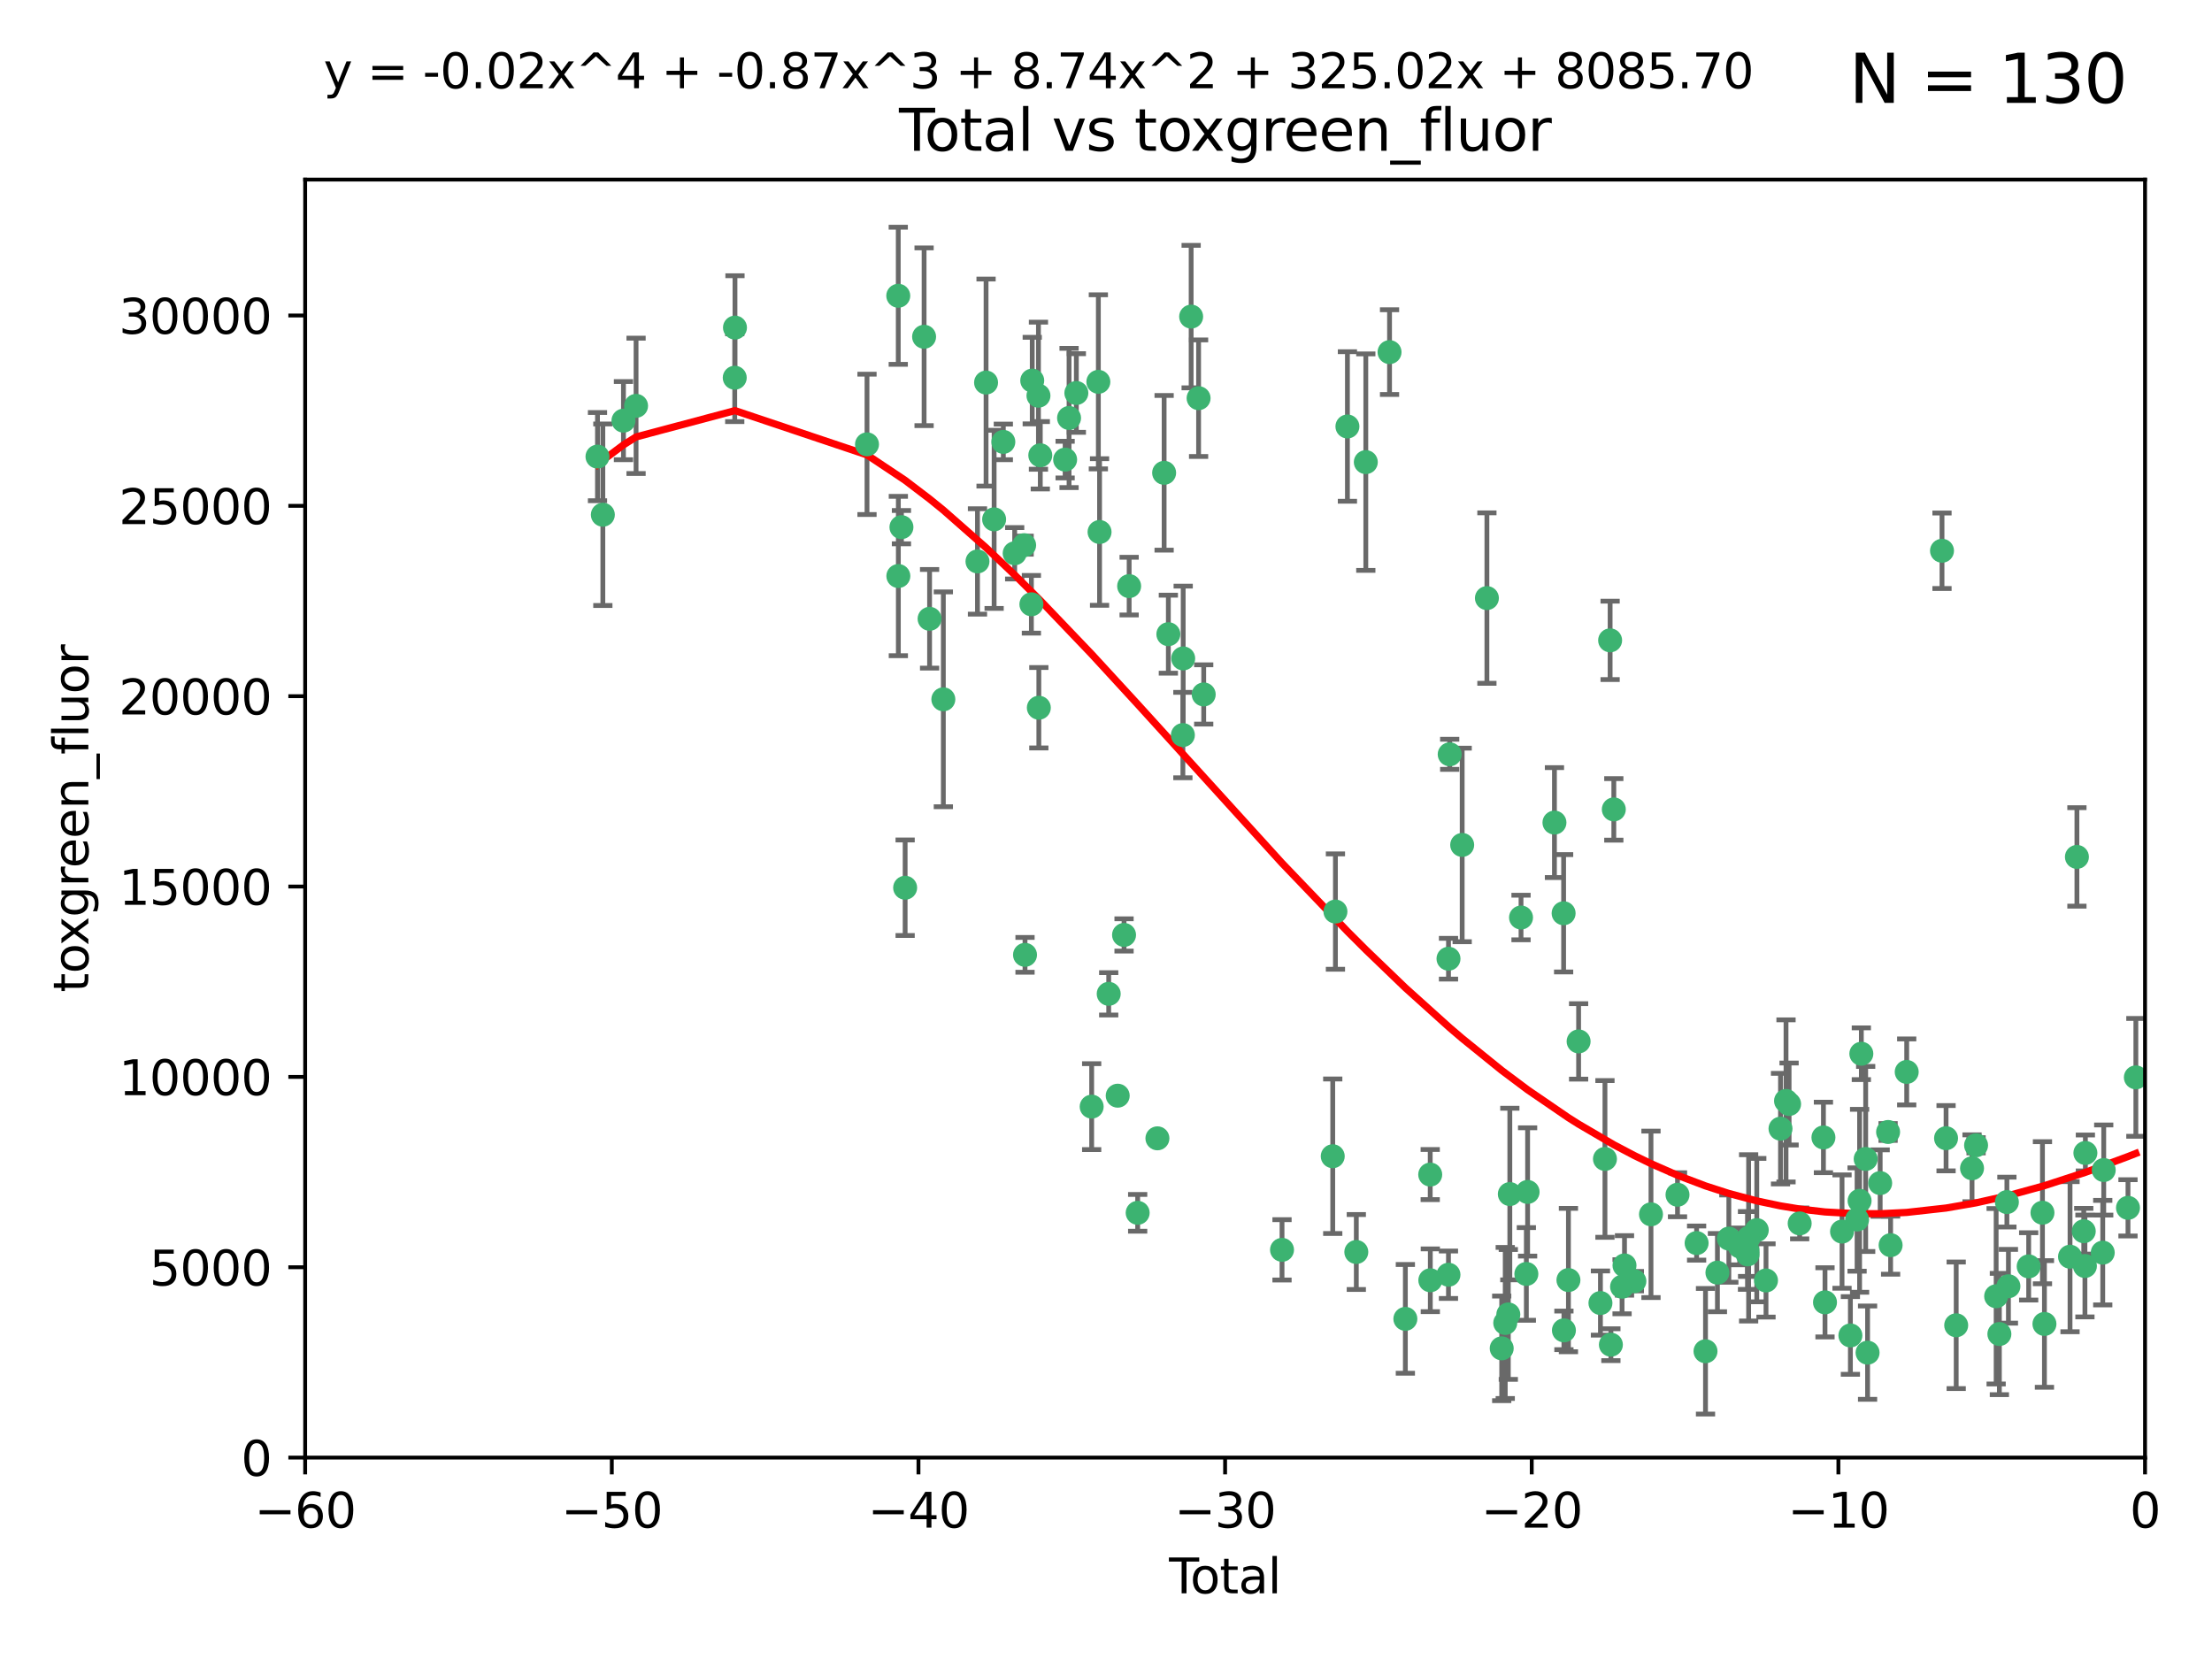 <?xml version="1.0" encoding="utf-8" standalone="no"?>
<!DOCTYPE svg PUBLIC "-//W3C//DTD SVG 1.1//EN"
  "http://www.w3.org/Graphics/SVG/1.1/DTD/svg11.dtd">
<svg xmlns:xlink="http://www.w3.org/1999/xlink" width="460.8pt" height="345.6pt" viewBox="0 0 460.8 345.6" xmlns="http://www.w3.org/2000/svg" version="1.1">
 <defs>
  <style type="text/css">*{stroke-linejoin: round; stroke-linecap: butt}</style>
 </defs>
 <g id="figure_1">
  <g id="patch_1">
   <path d="M 0 345.6 
L 460.8 345.6 
L 460.8 0 
L 0 0 
z
" style="fill: #ffffff"/>
  </g>
  <g id="axes_1">
   <g id="patch_2">
    <path d="M 63.571 303.64 
L 446.85 303.64 
L 446.85 37.411 
L 63.571 37.411 
z
" style="fill: #ffffff"/>
   </g>
   <g id="PathCollection_1">
    <defs>
     <path id="m0ba7cb6b62" d="M 0 1.118 
C 0.297 1.118 0.581 1 0.791 0.791 
C 1 0.581 1.118 0.297 1.118 0 
C 1.118 -0.297 1 -0.581 0.791 -0.791 
C 0.581 -1 0.297 -1.118 0 -1.118 
C -0.297 -1.118 -0.581 -1 -0.791 -0.791 
C -1 -0.581 -1.118 -0.297 -1.118 0 
C -1.118 0.297 -1 0.581 -0.791 0.791 
C -0.581 1 -0.297 1.118 0 1.118 
z
" style="stroke: #3cb371"/>
    </defs>
    <g clip-path="url(#p22e2f92b48)">
     <use xlink:href="#m0ba7cb6b62" x="124.468" y="95.12" style="fill: #3cb371; stroke: #3cb371"/>
     <use xlink:href="#m0ba7cb6b62" x="125.584" y="107.23" style="fill: #3cb371; stroke: #3cb371"/>
     <use xlink:href="#m0ba7cb6b62" x="129.877" y="87.626" style="fill: #3cb371; stroke: #3cb371"/>
     <use xlink:href="#m0ba7cb6b62" x="132.505" y="84.546" style="fill: #3cb371; stroke: #3cb371"/>
     <use xlink:href="#m0ba7cb6b62" x="153.06" y="78.686" style="fill: #3cb371; stroke: #3cb371"/>
     <use xlink:href="#m0ba7cb6b62" x="153.109" y="68.245" style="fill: #3cb371; stroke: #3cb371"/>
     <use xlink:href="#m0ba7cb6b62" x="180.613" y="92.564" style="fill: #3cb371; stroke: #3cb371"/>
     <use xlink:href="#m0ba7cb6b62" x="187.124" y="61.614" style="fill: #3cb371; stroke: #3cb371"/>
     <use xlink:href="#m0ba7cb6b62" x="187.142" y="119.997" style="fill: #3cb371; stroke: #3cb371"/>
     <use xlink:href="#m0ba7cb6b62" x="187.787" y="109.814" style="fill: #3cb371; stroke: #3cb371"/>
     <use xlink:href="#m0ba7cb6b62" x="188.558" y="184.932" style="fill: #3cb371; stroke: #3cb371"/>
     <use xlink:href="#m0ba7cb6b62" x="192.505" y="70.152" style="fill: #3cb371; stroke: #3cb371"/>
     <use xlink:href="#m0ba7cb6b62" x="193.65" y="128.909" style="fill: #3cb371; stroke: #3cb371"/>
     <use xlink:href="#m0ba7cb6b62" x="196.516" y="145.68" style="fill: #3cb371; stroke: #3cb371"/>
     <use xlink:href="#m0ba7cb6b62" x="203.628" y="116.959" style="fill: #3cb371; stroke: #3cb371"/>
     <use xlink:href="#m0ba7cb6b62" x="205.416" y="79.693" style="fill: #3cb371; stroke: #3cb371"/>
     <use xlink:href="#m0ba7cb6b62" x="207.094" y="108.191" style="fill: #3cb371; stroke: #3cb371"/>
     <use xlink:href="#m0ba7cb6b62" x="209.013" y="92.054" style="fill: #3cb371; stroke: #3cb371"/>
     <use xlink:href="#m0ba7cb6b62" x="211.376" y="115.259" style="fill: #3cb371; stroke: #3cb371"/>
     <use xlink:href="#m0ba7cb6b62" x="213.346" y="113.569" style="fill: #3cb371; stroke: #3cb371"/>
     <use xlink:href="#m0ba7cb6b62" x="213.53" y="198.911" style="fill: #3cb371; stroke: #3cb371"/>
     <use xlink:href="#m0ba7cb6b62" x="214.858" y="125.886" style="fill: #3cb371; stroke: #3cb371"/>
     <use xlink:href="#m0ba7cb6b62" x="215.034" y="79.283" style="fill: #3cb371; stroke: #3cb371"/>
     <use xlink:href="#m0ba7cb6b62" x="216.33" y="82.429" style="fill: #3cb371; stroke: #3cb371"/>
     <use xlink:href="#m0ba7cb6b62" x="216.408" y="147.433" style="fill: #3cb371; stroke: #3cb371"/>
     <use xlink:href="#m0ba7cb6b62" x="216.713" y="94.844" style="fill: #3cb371; stroke: #3cb371"/>
     <use xlink:href="#m0ba7cb6b62" x="221.886" y="95.747" style="fill: #3cb371; stroke: #3cb371"/>
     <use xlink:href="#m0ba7cb6b62" x="222.705" y="87.071" style="fill: #3cb371; stroke: #3cb371"/>
     <use xlink:href="#m0ba7cb6b62" x="224.223" y="81.868" style="fill: #3cb371; stroke: #3cb371"/>
     <use xlink:href="#m0ba7cb6b62" x="227.415" y="230.533" style="fill: #3cb371; stroke: #3cb371"/>
     <use xlink:href="#m0ba7cb6b62" x="228.807" y="79.543" style="fill: #3cb371; stroke: #3cb371"/>
     <use xlink:href="#m0ba7cb6b62" x="229.058" y="110.825" style="fill: #3cb371; stroke: #3cb371"/>
     <use xlink:href="#m0ba7cb6b62" x="230.963" y="207.035" style="fill: #3cb371; stroke: #3cb371"/>
     <use xlink:href="#m0ba7cb6b62" x="232.839" y="228.251" style="fill: #3cb371; stroke: #3cb371"/>
     <use xlink:href="#m0ba7cb6b62" x="234.16" y="194.763" style="fill: #3cb371; stroke: #3cb371"/>
     <use xlink:href="#m0ba7cb6b62" x="235.222" y="122.1" style="fill: #3cb371; stroke: #3cb371"/>
     <use xlink:href="#m0ba7cb6b62" x="236.998" y="252.655" style="fill: #3cb371; stroke: #3cb371"/>
     <use xlink:href="#m0ba7cb6b62" x="241.112" y="237.135" style="fill: #3cb371; stroke: #3cb371"/>
     <use xlink:href="#m0ba7cb6b62" x="242.509" y="98.497" style="fill: #3cb371; stroke: #3cb371"/>
     <use xlink:href="#m0ba7cb6b62" x="243.389" y="132.112" style="fill: #3cb371; stroke: #3cb371"/>
     <use xlink:href="#m0ba7cb6b62" x="246.416" y="153.125" style="fill: #3cb371; stroke: #3cb371"/>
     <use xlink:href="#m0ba7cb6b62" x="246.481" y="137.163" style="fill: #3cb371; stroke: #3cb371"/>
     <use xlink:href="#m0ba7cb6b62" x="248.137" y="65.954" style="fill: #3cb371; stroke: #3cb371"/>
     <use xlink:href="#m0ba7cb6b62" x="249.689" y="82.947" style="fill: #3cb371; stroke: #3cb371"/>
     <use xlink:href="#m0ba7cb6b62" x="250.755" y="144.666" style="fill: #3cb371; stroke: #3cb371"/>
     <use xlink:href="#m0ba7cb6b62" x="267.068" y="260.363" style="fill: #3cb371; stroke: #3cb371"/>
     <use xlink:href="#m0ba7cb6b62" x="277.635" y="240.865" style="fill: #3cb371; stroke: #3cb371"/>
     <use xlink:href="#m0ba7cb6b62" x="278.195" y="189.895" style="fill: #3cb371; stroke: #3cb371"/>
     <use xlink:href="#m0ba7cb6b62" x="280.693" y="88.842" style="fill: #3cb371; stroke: #3cb371"/>
     <use xlink:href="#m0ba7cb6b62" x="282.545" y="260.814" style="fill: #3cb371; stroke: #3cb371"/>
     <use xlink:href="#m0ba7cb6b62" x="284.523" y="96.269" style="fill: #3cb371; stroke: #3cb371"/>
     <use xlink:href="#m0ba7cb6b62" x="289.467" y="73.353" style="fill: #3cb371; stroke: #3cb371"/>
     <use xlink:href="#m0ba7cb6b62" x="292.762" y="274.743" style="fill: #3cb371; stroke: #3cb371"/>
     <use xlink:href="#m0ba7cb6b62" x="297.94" y="244.684" style="fill: #3cb371; stroke: #3cb371"/>
     <use xlink:href="#m0ba7cb6b62" x="297.961" y="266.705" style="fill: #3cb371; stroke: #3cb371"/>
     <use xlink:href="#m0ba7cb6b62" x="301.742" y="265.549" style="fill: #3cb371; stroke: #3cb371"/>
     <use xlink:href="#m0ba7cb6b62" x="301.749" y="199.719" style="fill: #3cb371; stroke: #3cb371"/>
     <use xlink:href="#m0ba7cb6b62" x="301.998" y="157.137" style="fill: #3cb371; stroke: #3cb371"/>
     <use xlink:href="#m0ba7cb6b62" x="304.598" y="176.015" style="fill: #3cb371; stroke: #3cb371"/>
     <use xlink:href="#m0ba7cb6b62" x="309.75" y="124.593" style="fill: #3cb371; stroke: #3cb371"/>
     <use xlink:href="#m0ba7cb6b62" x="312.834" y="280.886" style="fill: #3cb371; stroke: #3cb371"/>
     <use xlink:href="#m0ba7cb6b62" x="313.569" y="275.595" style="fill: #3cb371; stroke: #3cb371"/>
     <use xlink:href="#m0ba7cb6b62" x="314.21" y="273.822" style="fill: #3cb371; stroke: #3cb371"/>
     <use xlink:href="#m0ba7cb6b62" x="314.525" y="248.745" style="fill: #3cb371; stroke: #3cb371"/>
     <use xlink:href="#m0ba7cb6b62" x="316.858" y="191.136" style="fill: #3cb371; stroke: #3cb371"/>
     <use xlink:href="#m0ba7cb6b62" x="317.967" y="265.387" style="fill: #3cb371; stroke: #3cb371"/>
     <use xlink:href="#m0ba7cb6b62" x="318.23" y="248.303" style="fill: #3cb371; stroke: #3cb371"/>
     <use xlink:href="#m0ba7cb6b62" x="323.821" y="171.359" style="fill: #3cb371; stroke: #3cb371"/>
     <use xlink:href="#m0ba7cb6b62" x="325.73" y="190.25" style="fill: #3cb371; stroke: #3cb371"/>
     <use xlink:href="#m0ba7cb6b62" x="325.793" y="277.138" style="fill: #3cb371; stroke: #3cb371"/>
     <use xlink:href="#m0ba7cb6b62" x="326.734" y="266.66" style="fill: #3cb371; stroke: #3cb371"/>
     <use xlink:href="#m0ba7cb6b62" x="328.853" y="216.944" style="fill: #3cb371; stroke: #3cb371"/>
     <use xlink:href="#m0ba7cb6b62" x="333.402" y="271.446" style="fill: #3cb371; stroke: #3cb371"/>
     <use xlink:href="#m0ba7cb6b62" x="334.342" y="241.429" style="fill: #3cb371; stroke: #3cb371"/>
     <use xlink:href="#m0ba7cb6b62" x="335.418" y="133.397" style="fill: #3cb371; stroke: #3cb371"/>
     <use xlink:href="#m0ba7cb6b62" x="335.578" y="280.124" style="fill: #3cb371; stroke: #3cb371"/>
     <use xlink:href="#m0ba7cb6b62" x="336.187" y="168.611" style="fill: #3cb371; stroke: #3cb371"/>
     <use xlink:href="#m0ba7cb6b62" x="337.906" y="268.05" style="fill: #3cb371; stroke: #3cb371"/>
     <use xlink:href="#m0ba7cb6b62" x="338.413" y="263.611" style="fill: #3cb371; stroke: #3cb371"/>
     <use xlink:href="#m0ba7cb6b62" x="340.468" y="266.891" style="fill: #3cb371; stroke: #3cb371"/>
     <use xlink:href="#m0ba7cb6b62" x="343.931" y="252.966" style="fill: #3cb371; stroke: #3cb371"/>
     <use xlink:href="#m0ba7cb6b62" x="349.456" y="248.888" style="fill: #3cb371; stroke: #3cb371"/>
     <use xlink:href="#m0ba7cb6b62" x="353.435" y="258.956" style="fill: #3cb371; stroke: #3cb371"/>
     <use xlink:href="#m0ba7cb6b62" x="355.289" y="281.491" style="fill: #3cb371; stroke: #3cb371"/>
     <use xlink:href="#m0ba7cb6b62" x="357.773" y="265.109" style="fill: #3cb371; stroke: #3cb371"/>
     <use xlink:href="#m0ba7cb6b62" x="360.15" y="258.023" style="fill: #3cb371; stroke: #3cb371"/>
     <use xlink:href="#m0ba7cb6b62" x="362.418" y="259.654" style="fill: #3cb371; stroke: #3cb371"/>
     <use xlink:href="#m0ba7cb6b62" x="364.037" y="260.494" style="fill: #3cb371; stroke: #3cb371"/>
     <use xlink:href="#m0ba7cb6b62" x="364.056" y="261.313" style="fill: #3cb371; stroke: #3cb371"/>
     <use xlink:href="#m0ba7cb6b62" x="364.272" y="257.87" style="fill: #3cb371; stroke: #3cb371"/>
     <use xlink:href="#m0ba7cb6b62" x="365.969" y="256.254" style="fill: #3cb371; stroke: #3cb371"/>
     <use xlink:href="#m0ba7cb6b62" x="367.891" y="266.742" style="fill: #3cb371; stroke: #3cb371"/>
     <use xlink:href="#m0ba7cb6b62" x="370.913" y="235.121" style="fill: #3cb371; stroke: #3cb371"/>
     <use xlink:href="#m0ba7cb6b62" x="372.061" y="229.34" style="fill: #3cb371; stroke: #3cb371"/>
     <use xlink:href="#m0ba7cb6b62" x="372.7" y="229.983" style="fill: #3cb371; stroke: #3cb371"/>
     <use xlink:href="#m0ba7cb6b62" x="374.905" y="254.862" style="fill: #3cb371; stroke: #3cb371"/>
     <use xlink:href="#m0ba7cb6b62" x="379.855" y="236.951" style="fill: #3cb371; stroke: #3cb371"/>
     <use xlink:href="#m0ba7cb6b62" x="380.181" y="271.301" style="fill: #3cb371; stroke: #3cb371"/>
     <use xlink:href="#m0ba7cb6b62" x="383.73" y="256.56" style="fill: #3cb371; stroke: #3cb371"/>
     <use xlink:href="#m0ba7cb6b62" x="385.471" y="278.198" style="fill: #3cb371; stroke: #3cb371"/>
     <use xlink:href="#m0ba7cb6b62" x="386.863" y="254.05" style="fill: #3cb371; stroke: #3cb371"/>
     <use xlink:href="#m0ba7cb6b62" x="387.387" y="250.148" style="fill: #3cb371; stroke: #3cb371"/>
     <use xlink:href="#m0ba7cb6b62" x="387.751" y="219.512" style="fill: #3cb371; stroke: #3cb371"/>
     <use xlink:href="#m0ba7cb6b62" x="388.656" y="241.433" style="fill: #3cb371; stroke: #3cb371"/>
     <use xlink:href="#m0ba7cb6b62" x="389.05" y="281.785" style="fill: #3cb371; stroke: #3cb371"/>
     <use xlink:href="#m0ba7cb6b62" x="391.674" y="246.458" style="fill: #3cb371; stroke: #3cb371"/>
     <use xlink:href="#m0ba7cb6b62" x="393.325" y="235.812" style="fill: #3cb371; stroke: #3cb371"/>
     <use xlink:href="#m0ba7cb6b62" x="393.849" y="259.391" style="fill: #3cb371; stroke: #3cb371"/>
     <use xlink:href="#m0ba7cb6b62" x="397.202" y="223.302" style="fill: #3cb371; stroke: #3cb371"/>
     <use xlink:href="#m0ba7cb6b62" x="404.555" y="114.733" style="fill: #3cb371; stroke: #3cb371"/>
     <use xlink:href="#m0ba7cb6b62" x="405.4" y="237.111" style="fill: #3cb371; stroke: #3cb371"/>
     <use xlink:href="#m0ba7cb6b62" x="407.511" y="276.082" style="fill: #3cb371; stroke: #3cb371"/>
     <use xlink:href="#m0ba7cb6b62" x="410.811" y="243.372" style="fill: #3cb371; stroke: #3cb371"/>
     <use xlink:href="#m0ba7cb6b62" x="411.653" y="238.586" style="fill: #3cb371; stroke: #3cb371"/>
     <use xlink:href="#m0ba7cb6b62" x="415.834" y="270.034" style="fill: #3cb371; stroke: #3cb371"/>
     <use xlink:href="#m0ba7cb6b62" x="416.507" y="277.902" style="fill: #3cb371; stroke: #3cb371"/>
     <use xlink:href="#m0ba7cb6b62" x="418.073" y="250.416" style="fill: #3cb371; stroke: #3cb371"/>
     <use xlink:href="#m0ba7cb6b62" x="418.393" y="267.951" style="fill: #3cb371; stroke: #3cb371"/>
     <use xlink:href="#m0ba7cb6b62" x="422.61" y="263.811" style="fill: #3cb371; stroke: #3cb371"/>
     <use xlink:href="#m0ba7cb6b62" x="425.482" y="252.631" style="fill: #3cb371; stroke: #3cb371"/>
     <use xlink:href="#m0ba7cb6b62" x="425.895" y="275.805" style="fill: #3cb371; stroke: #3cb371"/>
     <use xlink:href="#m0ba7cb6b62" x="431.226" y="261.795" style="fill: #3cb371; stroke: #3cb371"/>
     <use xlink:href="#m0ba7cb6b62" x="432.66" y="178.51" style="fill: #3cb371; stroke: #3cb371"/>
     <use xlink:href="#m0ba7cb6b62" x="434.085" y="256.489" style="fill: #3cb371; stroke: #3cb371"/>
     <use xlink:href="#m0ba7cb6b62" x="434.329" y="263.727" style="fill: #3cb371; stroke: #3cb371"/>
     <use xlink:href="#m0ba7cb6b62" x="434.424" y="240.186" style="fill: #3cb371; stroke: #3cb371"/>
     <use xlink:href="#m0ba7cb6b62" x="438.04" y="260.949" style="fill: #3cb371; stroke: #3cb371"/>
     <use xlink:href="#m0ba7cb6b62" x="438.245" y="243.74" style="fill: #3cb371; stroke: #3cb371"/>
     <use xlink:href="#m0ba7cb6b62" x="443.299" y="251.615" style="fill: #3cb371; stroke: #3cb371"/>
     <use xlink:href="#m0ba7cb6b62" x="444.939" y="224.435" style="fill: #3cb371; stroke: #3cb371"/>
    </g>
   </g>
   <g id="matplotlib.axis_1">
    <g id="xtick_1">
     <g id="line2d_1">
      <defs>
       <path id="m2c2d2b7340" d="M 0 0 
L 0 3.5 
" style="stroke: #000000; stroke-width: 0.8"/>
      </defs>
      <g>
       <use xlink:href="#m2c2d2b7340" x="63.571" y="303.64" style="stroke: #000000; stroke-width: 0.8"/>
      </g>
     </g>
     <g id="text_1">
      <!-- −60 -->
      <g transform="translate(53.019 318.238)scale(0.1 -0.1)">
       <defs>
        <path id="DejaVuSans-2212" d="M 678 2272 
L 4684 2272 
L 4684 1741 
L 678 1741 
L 678 2272 
z
" transform="scale(0.016)"/>
        <path id="DejaVuSans-36" d="M 2113 2584 
Q 1688 2584 1439 2293 
Q 1191 2003 1191 1497 
Q 1191 994 1439 701 
Q 1688 409 2113 409 
Q 2538 409 2786 701 
Q 3034 994 3034 1497 
Q 3034 2003 2786 2293 
Q 2538 2584 2113 2584 
z
M 3366 4563 
L 3366 3988 
Q 3128 4100 2886 4159 
Q 2644 4219 2406 4219 
Q 1781 4219 1451 3797 
Q 1122 3375 1075 2522 
Q 1259 2794 1537 2939 
Q 1816 3084 2150 3084 
Q 2853 3084 3261 2657 
Q 3669 2231 3669 1497 
Q 3669 778 3244 343 
Q 2819 -91 2113 -91 
Q 1303 -91 875 529 
Q 447 1150 447 2328 
Q 447 3434 972 4092 
Q 1497 4750 2381 4750 
Q 2619 4750 2861 4703 
Q 3103 4656 3366 4563 
z
" transform="scale(0.016)"/>
        <path id="DejaVuSans-30" d="M 2034 4250 
Q 1547 4250 1301 3770 
Q 1056 3291 1056 2328 
Q 1056 1369 1301 889 
Q 1547 409 2034 409 
Q 2525 409 2770 889 
Q 3016 1369 3016 2328 
Q 3016 3291 2770 3770 
Q 2525 4250 2034 4250 
z
M 2034 4750 
Q 2819 4750 3233 4129 
Q 3647 3509 3647 2328 
Q 3647 1150 3233 529 
Q 2819 -91 2034 -91 
Q 1250 -91 836 529 
Q 422 1150 422 2328 
Q 422 3509 836 4129 
Q 1250 4750 2034 4750 
z
" transform="scale(0.016)"/>
       </defs>
       <use xlink:href="#DejaVuSans-2212"/>
       <use xlink:href="#DejaVuSans-36" x="83.789"/>
       <use xlink:href="#DejaVuSans-30" x="147.412"/>
      </g>
     </g>
    </g>
    <g id="xtick_2">
     <g id="line2d_2">
      <g>
       <use xlink:href="#m2c2d2b7340" x="127.451" y="303.64" style="stroke: #000000; stroke-width: 0.8"/>
      </g>
     </g>
     <g id="text_2">
      <!-- −50 -->
      <g transform="translate(116.899 318.238)scale(0.1 -0.1)">
       <defs>
        <path id="DejaVuSans-35" d="M 691 4666 
L 3169 4666 
L 3169 4134 
L 1269 4134 
L 1269 2991 
Q 1406 3038 1543 3061 
Q 1681 3084 1819 3084 
Q 2600 3084 3056 2656 
Q 3513 2228 3513 1497 
Q 3513 744 3044 326 
Q 2575 -91 1722 -91 
Q 1428 -91 1123 -41 
Q 819 9 494 109 
L 494 744 
Q 775 591 1075 516 
Q 1375 441 1709 441 
Q 2250 441 2565 725 
Q 2881 1009 2881 1497 
Q 2881 1984 2565 2268 
Q 2250 2553 1709 2553 
Q 1456 2553 1204 2497 
Q 953 2441 691 2322 
L 691 4666 
z
" transform="scale(0.016)"/>
       </defs>
       <use xlink:href="#DejaVuSans-2212"/>
       <use xlink:href="#DejaVuSans-35" x="83.789"/>
       <use xlink:href="#DejaVuSans-30" x="147.412"/>
      </g>
     </g>
    </g>
    <g id="xtick_3">
     <g id="line2d_3">
      <g>
       <use xlink:href="#m2c2d2b7340" x="191.331" y="303.64" style="stroke: #000000; stroke-width: 0.8"/>
      </g>
     </g>
     <g id="text_3">
      <!-- −40 -->
      <g transform="translate(180.778 318.238)scale(0.1 -0.1)">
       <defs>
        <path id="DejaVuSans-34" d="M 2419 4116 
L 825 1625 
L 2419 1625 
L 2419 4116 
z
M 2253 4666 
L 3047 4666 
L 3047 1625 
L 3713 1625 
L 3713 1100 
L 3047 1100 
L 3047 0 
L 2419 0 
L 2419 1100 
L 313 1100 
L 313 1709 
L 2253 4666 
z
" transform="scale(0.016)"/>
       </defs>
       <use xlink:href="#DejaVuSans-2212"/>
       <use xlink:href="#DejaVuSans-34" x="83.789"/>
       <use xlink:href="#DejaVuSans-30" x="147.412"/>
      </g>
     </g>
    </g>
    <g id="xtick_4">
     <g id="line2d_4">
      <g>
       <use xlink:href="#m2c2d2b7340" x="255.211" y="303.64" style="stroke: #000000; stroke-width: 0.8"/>
      </g>
     </g>
     <g id="text_4">
      <!-- −30 -->
      <g transform="translate(244.658 318.238)scale(0.1 -0.1)">
       <defs>
        <path id="DejaVuSans-33" d="M 2597 2516 
Q 3050 2419 3304 2112 
Q 3559 1806 3559 1356 
Q 3559 666 3084 287 
Q 2609 -91 1734 -91 
Q 1441 -91 1130 -33 
Q 819 25 488 141 
L 488 750 
Q 750 597 1062 519 
Q 1375 441 1716 441 
Q 2309 441 2620 675 
Q 2931 909 2931 1356 
Q 2931 1769 2642 2001 
Q 2353 2234 1838 2234 
L 1294 2234 
L 1294 2753 
L 1863 2753 
Q 2328 2753 2575 2939 
Q 2822 3125 2822 3475 
Q 2822 3834 2567 4026 
Q 2313 4219 1838 4219 
Q 1578 4219 1281 4162 
Q 984 4106 628 3988 
L 628 4550 
Q 988 4650 1302 4700 
Q 1616 4750 1894 4750 
Q 2613 4750 3031 4423 
Q 3450 4097 3450 3541 
Q 3450 3153 3228 2886 
Q 3006 2619 2597 2516 
z
" transform="scale(0.016)"/>
       </defs>
       <use xlink:href="#DejaVuSans-2212"/>
       <use xlink:href="#DejaVuSans-33" x="83.789"/>
       <use xlink:href="#DejaVuSans-30" x="147.412"/>
      </g>
     </g>
    </g>
    <g id="xtick_5">
     <g id="line2d_5">
      <g>
       <use xlink:href="#m2c2d2b7340" x="319.09" y="303.64" style="stroke: #000000; stroke-width: 0.8"/>
      </g>
     </g>
     <g id="text_5">
      <!-- −20 -->
      <g transform="translate(308.538 318.238)scale(0.1 -0.1)">
       <defs>
        <path id="DejaVuSans-32" d="M 1228 531 
L 3431 531 
L 3431 0 
L 469 0 
L 469 531 
Q 828 903 1448 1529 
Q 2069 2156 2228 2338 
Q 2531 2678 2651 2914 
Q 2772 3150 2772 3378 
Q 2772 3750 2511 3984 
Q 2250 4219 1831 4219 
Q 1534 4219 1204 4116 
Q 875 4013 500 3803 
L 500 4441 
Q 881 4594 1212 4672 
Q 1544 4750 1819 4750 
Q 2544 4750 2975 4387 
Q 3406 4025 3406 3419 
Q 3406 3131 3298 2873 
Q 3191 2616 2906 2266 
Q 2828 2175 2409 1742 
Q 1991 1309 1228 531 
z
" transform="scale(0.016)"/>
       </defs>
       <use xlink:href="#DejaVuSans-2212"/>
       <use xlink:href="#DejaVuSans-32" x="83.789"/>
       <use xlink:href="#DejaVuSans-30" x="147.412"/>
      </g>
     </g>
    </g>
    <g id="xtick_6">
     <g id="line2d_6">
      <g>
       <use xlink:href="#m2c2d2b7340" x="382.97" y="303.64" style="stroke: #000000; stroke-width: 0.8"/>
      </g>
     </g>
     <g id="text_6">
      <!-- −10 -->
      <g transform="translate(372.418 318.238)scale(0.1 -0.1)">
       <defs>
        <path id="DejaVuSans-31" d="M 794 531 
L 1825 531 
L 1825 4091 
L 703 3866 
L 703 4441 
L 1819 4666 
L 2450 4666 
L 2450 531 
L 3481 531 
L 3481 0 
L 794 0 
L 794 531 
z
" transform="scale(0.016)"/>
       </defs>
       <use xlink:href="#DejaVuSans-2212"/>
       <use xlink:href="#DejaVuSans-31" x="83.789"/>
       <use xlink:href="#DejaVuSans-30" x="147.412"/>
      </g>
     </g>
    </g>
    <g id="xtick_7">
     <g id="line2d_7">
      <g>
       <use xlink:href="#m2c2d2b7340" x="446.85" y="303.64" style="stroke: #000000; stroke-width: 0.8"/>
      </g>
     </g>
     <g id="text_7">
      <!-- 0 -->
      <g transform="translate(443.669 318.238)scale(0.1 -0.1)">
       <use xlink:href="#DejaVuSans-30"/>
      </g>
     </g>
    </g>
    <g id="text_8">
     <!-- Total -->
     <g transform="translate(243.534 331.917)scale(0.1 -0.1)">
      <defs>
       <path id="DejaVuSans-54" d="M -19 4666 
L 3928 4666 
L 3928 4134 
L 2272 4134 
L 2272 0 
L 1638 0 
L 1638 4134 
L -19 4134 
L -19 4666 
z
" transform="scale(0.016)"/>
       <path id="DejaVuSans-6f" d="M 1959 3097 
Q 1497 3097 1228 2736 
Q 959 2375 959 1747 
Q 959 1119 1226 758 
Q 1494 397 1959 397 
Q 2419 397 2687 759 
Q 2956 1122 2956 1747 
Q 2956 2369 2687 2733 
Q 2419 3097 1959 3097 
z
M 1959 3584 
Q 2709 3584 3137 3096 
Q 3566 2609 3566 1747 
Q 3566 888 3137 398 
Q 2709 -91 1959 -91 
Q 1206 -91 779 398 
Q 353 888 353 1747 
Q 353 2609 779 3096 
Q 1206 3584 1959 3584 
z
" transform="scale(0.016)"/>
       <path id="DejaVuSans-74" d="M 1172 4494 
L 1172 3500 
L 2356 3500 
L 2356 3053 
L 1172 3053 
L 1172 1153 
Q 1172 725 1289 603 
Q 1406 481 1766 481 
L 2356 481 
L 2356 0 
L 1766 0 
Q 1100 0 847 248 
Q 594 497 594 1153 
L 594 3053 
L 172 3053 
L 172 3500 
L 594 3500 
L 594 4494 
L 1172 4494 
z
" transform="scale(0.016)"/>
       <path id="DejaVuSans-61" d="M 2194 1759 
Q 1497 1759 1228 1600 
Q 959 1441 959 1056 
Q 959 750 1161 570 
Q 1363 391 1709 391 
Q 2188 391 2477 730 
Q 2766 1069 2766 1631 
L 2766 1759 
L 2194 1759 
z
M 3341 1997 
L 3341 0 
L 2766 0 
L 2766 531 
Q 2569 213 2275 61 
Q 1981 -91 1556 -91 
Q 1019 -91 701 211 
Q 384 513 384 1019 
Q 384 1609 779 1909 
Q 1175 2209 1959 2209 
L 2766 2209 
L 2766 2266 
Q 2766 2663 2505 2880 
Q 2244 3097 1772 3097 
Q 1472 3097 1187 3025 
Q 903 2953 641 2809 
L 641 3341 
Q 956 3463 1253 3523 
Q 1550 3584 1831 3584 
Q 2591 3584 2966 3190 
Q 3341 2797 3341 1997 
z
" transform="scale(0.016)"/>
       <path id="DejaVuSans-6c" d="M 603 4863 
L 1178 4863 
L 1178 0 
L 603 0 
L 603 4863 
z
" transform="scale(0.016)"/>
      </defs>
      <use xlink:href="#DejaVuSans-54"/>
      <use xlink:href="#DejaVuSans-6f" x="44.084"/>
      <use xlink:href="#DejaVuSans-74" x="105.266"/>
      <use xlink:href="#DejaVuSans-61" x="144.475"/>
      <use xlink:href="#DejaVuSans-6c" x="205.754"/>
     </g>
    </g>
   </g>
   <g id="matplotlib.axis_2">
    <g id="ytick_1">
     <g id="line2d_8">
      <defs>
       <path id="m507df27862" d="M 0 0 
L -3.5 0 
" style="stroke: #000000; stroke-width: 0.8"/>
      </defs>
      <g>
       <use xlink:href="#m507df27862" x="63.571" y="303.64" style="stroke: #000000; stroke-width: 0.8"/>
      </g>
     </g>
     <g id="text_9">
      <!-- 0 -->
      <g transform="translate(50.209 307.439)scale(0.1 -0.1)">
       <use xlink:href="#DejaVuSans-30"/>
      </g>
     </g>
    </g>
    <g id="ytick_2">
     <g id="line2d_9">
      <g>
       <use xlink:href="#m507df27862" x="63.571" y="263.988" style="stroke: #000000; stroke-width: 0.8"/>
      </g>
     </g>
     <g id="text_10">
      <!-- 5000 -->
      <g transform="translate(31.121 267.787)scale(0.1 -0.1)">
       <use xlink:href="#DejaVuSans-35"/>
       <use xlink:href="#DejaVuSans-30" x="63.623"/>
       <use xlink:href="#DejaVuSans-30" x="127.246"/>
       <use xlink:href="#DejaVuSans-30" x="190.869"/>
      </g>
     </g>
    </g>
    <g id="ytick_3">
     <g id="line2d_10">
      <g>
       <use xlink:href="#m507df27862" x="63.571" y="224.336" style="stroke: #000000; stroke-width: 0.8"/>
      </g>
     </g>
     <g id="text_11">
      <!-- 10000 -->
      <g transform="translate(24.759 228.135)scale(0.1 -0.1)">
       <use xlink:href="#DejaVuSans-31"/>
       <use xlink:href="#DejaVuSans-30" x="63.623"/>
       <use xlink:href="#DejaVuSans-30" x="127.246"/>
       <use xlink:href="#DejaVuSans-30" x="190.869"/>
       <use xlink:href="#DejaVuSans-30" x="254.492"/>
      </g>
     </g>
    </g>
    <g id="ytick_4">
     <g id="line2d_11">
      <g>
       <use xlink:href="#m507df27862" x="63.571" y="184.684" style="stroke: #000000; stroke-width: 0.8"/>
      </g>
     </g>
     <g id="text_12">
      <!-- 15000 -->
      <g transform="translate(24.759 188.483)scale(0.1 -0.1)">
       <use xlink:href="#DejaVuSans-31"/>
       <use xlink:href="#DejaVuSans-35" x="63.623"/>
       <use xlink:href="#DejaVuSans-30" x="127.246"/>
       <use xlink:href="#DejaVuSans-30" x="190.869"/>
       <use xlink:href="#DejaVuSans-30" x="254.492"/>
      </g>
     </g>
    </g>
    <g id="ytick_5">
     <g id="line2d_12">
      <g>
       <use xlink:href="#m507df27862" x="63.571" y="145.031" style="stroke: #000000; stroke-width: 0.8"/>
      </g>
     </g>
     <g id="text_13">
      <!-- 20000 -->
      <g transform="translate(24.759 148.831)scale(0.1 -0.1)">
       <use xlink:href="#DejaVuSans-32"/>
       <use xlink:href="#DejaVuSans-30" x="63.623"/>
       <use xlink:href="#DejaVuSans-30" x="127.246"/>
       <use xlink:href="#DejaVuSans-30" x="190.869"/>
       <use xlink:href="#DejaVuSans-30" x="254.492"/>
      </g>
     </g>
    </g>
    <g id="ytick_6">
     <g id="line2d_13">
      <g>
       <use xlink:href="#m507df27862" x="63.571" y="105.379" style="stroke: #000000; stroke-width: 0.8"/>
      </g>
     </g>
     <g id="text_14">
      <!-- 25000 -->
      <g transform="translate(24.759 109.178)scale(0.1 -0.1)">
       <use xlink:href="#DejaVuSans-32"/>
       <use xlink:href="#DejaVuSans-35" x="63.623"/>
       <use xlink:href="#DejaVuSans-30" x="127.246"/>
       <use xlink:href="#DejaVuSans-30" x="190.869"/>
       <use xlink:href="#DejaVuSans-30" x="254.492"/>
      </g>
     </g>
    </g>
    <g id="ytick_7">
     <g id="line2d_14">
      <g>
       <use xlink:href="#m507df27862" x="63.571" y="65.727" style="stroke: #000000; stroke-width: 0.8"/>
      </g>
     </g>
     <g id="text_15">
      <!-- 30000 -->
      <g transform="translate(24.759 69.526)scale(0.1 -0.1)">
       <use xlink:href="#DejaVuSans-33"/>
       <use xlink:href="#DejaVuSans-30" x="63.623"/>
       <use xlink:href="#DejaVuSans-30" x="127.246"/>
       <use xlink:href="#DejaVuSans-30" x="190.869"/>
       <use xlink:href="#DejaVuSans-30" x="254.492"/>
      </g>
     </g>
    </g>
    <g id="text_16">
     <!-- toxgreen_fluor -->
     <g transform="translate(18.401 206.72)rotate(-90)scale(0.1 -0.1)">
      <defs>
       <path id="DejaVuSans-78" d="M 3513 3500 
L 2247 1797 
L 3578 0 
L 2900 0 
L 1881 1375 
L 863 0 
L 184 0 
L 1544 1831 
L 300 3500 
L 978 3500 
L 1906 2253 
L 2834 3500 
L 3513 3500 
z
" transform="scale(0.016)"/>
       <path id="DejaVuSans-67" d="M 2906 1791 
Q 2906 2416 2648 2759 
Q 2391 3103 1925 3103 
Q 1463 3103 1205 2759 
Q 947 2416 947 1791 
Q 947 1169 1205 825 
Q 1463 481 1925 481 
Q 2391 481 2648 825 
Q 2906 1169 2906 1791 
z
M 3481 434 
Q 3481 -459 3084 -895 
Q 2688 -1331 1869 -1331 
Q 1566 -1331 1297 -1286 
Q 1028 -1241 775 -1147 
L 775 -588 
Q 1028 -725 1275 -790 
Q 1522 -856 1778 -856 
Q 2344 -856 2625 -561 
Q 2906 -266 2906 331 
L 2906 616 
Q 2728 306 2450 153 
Q 2172 0 1784 0 
Q 1141 0 747 490 
Q 353 981 353 1791 
Q 353 2603 747 3093 
Q 1141 3584 1784 3584 
Q 2172 3584 2450 3431 
Q 2728 3278 2906 2969 
L 2906 3500 
L 3481 3500 
L 3481 434 
z
" transform="scale(0.016)"/>
       <path id="DejaVuSans-72" d="M 2631 2963 
Q 2534 3019 2420 3045 
Q 2306 3072 2169 3072 
Q 1681 3072 1420 2755 
Q 1159 2438 1159 1844 
L 1159 0 
L 581 0 
L 581 3500 
L 1159 3500 
L 1159 2956 
Q 1341 3275 1631 3429 
Q 1922 3584 2338 3584 
Q 2397 3584 2469 3576 
Q 2541 3569 2628 3553 
L 2631 2963 
z
" transform="scale(0.016)"/>
       <path id="DejaVuSans-65" d="M 3597 1894 
L 3597 1613 
L 953 1613 
Q 991 1019 1311 708 
Q 1631 397 2203 397 
Q 2534 397 2845 478 
Q 3156 559 3463 722 
L 3463 178 
Q 3153 47 2828 -22 
Q 2503 -91 2169 -91 
Q 1331 -91 842 396 
Q 353 884 353 1716 
Q 353 2575 817 3079 
Q 1281 3584 2069 3584 
Q 2775 3584 3186 3129 
Q 3597 2675 3597 1894 
z
M 3022 2063 
Q 3016 2534 2758 2815 
Q 2500 3097 2075 3097 
Q 1594 3097 1305 2825 
Q 1016 2553 972 2059 
L 3022 2063 
z
" transform="scale(0.016)"/>
       <path id="DejaVuSans-6e" d="M 3513 2113 
L 3513 0 
L 2938 0 
L 2938 2094 
Q 2938 2591 2744 2837 
Q 2550 3084 2163 3084 
Q 1697 3084 1428 2787 
Q 1159 2491 1159 1978 
L 1159 0 
L 581 0 
L 581 3500 
L 1159 3500 
L 1159 2956 
Q 1366 3272 1645 3428 
Q 1925 3584 2291 3584 
Q 2894 3584 3203 3211 
Q 3513 2838 3513 2113 
z
" transform="scale(0.016)"/>
       <path id="DejaVuSans-5f" d="M 3263 -1063 
L 3263 -1509 
L -63 -1509 
L -63 -1063 
L 3263 -1063 
z
" transform="scale(0.016)"/>
       <path id="DejaVuSans-66" d="M 2375 4863 
L 2375 4384 
L 1825 4384 
Q 1516 4384 1395 4259 
Q 1275 4134 1275 3809 
L 1275 3500 
L 2222 3500 
L 2222 3053 
L 1275 3053 
L 1275 0 
L 697 0 
L 697 3053 
L 147 3053 
L 147 3500 
L 697 3500 
L 697 3744 
Q 697 4328 969 4595 
Q 1241 4863 1831 4863 
L 2375 4863 
z
" transform="scale(0.016)"/>
       <path id="DejaVuSans-75" d="M 544 1381 
L 544 3500 
L 1119 3500 
L 1119 1403 
Q 1119 906 1312 657 
Q 1506 409 1894 409 
Q 2359 409 2629 706 
Q 2900 1003 2900 1516 
L 2900 3500 
L 3475 3500 
L 3475 0 
L 2900 0 
L 2900 538 
Q 2691 219 2414 64 
Q 2138 -91 1772 -91 
Q 1169 -91 856 284 
Q 544 659 544 1381 
z
M 1991 3584 
L 1991 3584 
z
" transform="scale(0.016)"/>
      </defs>
      <use xlink:href="#DejaVuSans-74"/>
      <use xlink:href="#DejaVuSans-6f" x="39.209"/>
      <use xlink:href="#DejaVuSans-78" x="97.266"/>
      <use xlink:href="#DejaVuSans-67" x="156.445"/>
      <use xlink:href="#DejaVuSans-72" x="219.922"/>
      <use xlink:href="#DejaVuSans-65" x="258.785"/>
      <use xlink:href="#DejaVuSans-65" x="320.309"/>
      <use xlink:href="#DejaVuSans-6e" x="381.832"/>
      <use xlink:href="#DejaVuSans-5f" x="445.211"/>
      <use xlink:href="#DejaVuSans-66" x="495.211"/>
      <use xlink:href="#DejaVuSans-6c" x="530.416"/>
      <use xlink:href="#DejaVuSans-75" x="558.199"/>
      <use xlink:href="#DejaVuSans-6f" x="621.578"/>
      <use xlink:href="#DejaVuSans-72" x="682.76"/>
     </g>
    </g>
   </g>
   <g id="LineCollection_1">
    <path d="M 124.468 104.304 
L 124.468 85.936 
" clip-path="url(#p22e2f92b48)" style="fill: none; stroke: #696969"/>
    <path d="M 125.584 126.137 
L 125.584 88.323 
" clip-path="url(#p22e2f92b48)" style="fill: none; stroke: #696969"/>
    <path d="M 129.877 95.764 
L 129.877 79.489 
" clip-path="url(#p22e2f92b48)" style="fill: none; stroke: #696969"/>
    <path d="M 132.505 98.644 
L 132.505 70.448 
" clip-path="url(#p22e2f92b48)" style="fill: none; stroke: #696969"/>
    <path d="M 153.06 87.827 
L 153.06 69.545 
" clip-path="url(#p22e2f92b48)" style="fill: none; stroke: #696969"/>
    <path d="M 153.109 79.05 
L 153.109 57.44 
" clip-path="url(#p22e2f92b48)" style="fill: none; stroke: #696969"/>
    <path d="M 180.613 107.179 
L 180.613 77.949 
" clip-path="url(#p22e2f92b48)" style="fill: none; stroke: #696969"/>
    <path d="M 187.124 75.896 
L 187.124 47.331 
" clip-path="url(#p22e2f92b48)" style="fill: none; stroke: #696969"/>
    <path d="M 187.142 136.594 
L 187.142 103.4 
" clip-path="url(#p22e2f92b48)" style="fill: none; stroke: #696969"/>
    <path d="M 187.787 113.284 
L 187.787 106.343 
" clip-path="url(#p22e2f92b48)" style="fill: none; stroke: #696969"/>
    <path d="M 188.558 194.882 
L 188.558 174.983 
" clip-path="url(#p22e2f92b48)" style="fill: none; stroke: #696969"/>
    <path d="M 192.505 88.667 
L 192.505 51.638 
" clip-path="url(#p22e2f92b48)" style="fill: none; stroke: #696969"/>
    <path d="M 193.65 139.184 
L 193.65 118.634 
" clip-path="url(#p22e2f92b48)" style="fill: none; stroke: #696969"/>
    <path d="M 196.516 168.055 
L 196.516 123.306 
" clip-path="url(#p22e2f92b48)" style="fill: none; stroke: #696969"/>
    <path d="M 203.628 127.938 
L 203.628 105.98 
" clip-path="url(#p22e2f92b48)" style="fill: none; stroke: #696969"/>
    <path d="M 205.416 101.259 
L 205.416 58.126 
" clip-path="url(#p22e2f92b48)" style="fill: none; stroke: #696969"/>
    <path d="M 207.094 126.744 
L 207.094 89.638 
" clip-path="url(#p22e2f92b48)" style="fill: none; stroke: #696969"/>
    <path d="M 209.013 95.764 
L 209.013 88.343 
" clip-path="url(#p22e2f92b48)" style="fill: none; stroke: #696969"/>
    <path d="M 211.376 120.615 
L 211.376 109.904 
" clip-path="url(#p22e2f92b48)" style="fill: none; stroke: #696969"/>
    <path d="M 213.346 115.454 
L 213.346 111.684 
" clip-path="url(#p22e2f92b48)" style="fill: none; stroke: #696969"/>
    <path d="M 213.53 202.538 
L 213.53 195.284 
" clip-path="url(#p22e2f92b48)" style="fill: none; stroke: #696969"/>
    <path d="M 214.858 131.895 
L 214.858 119.876 
" clip-path="url(#p22e2f92b48)" style="fill: none; stroke: #696969"/>
    <path d="M 215.034 88.3 
L 215.034 70.265 
" clip-path="url(#p22e2f92b48)" style="fill: none; stroke: #696969"/>
    <path d="M 216.33 97.751 
L 216.33 67.108 
" clip-path="url(#p22e2f92b48)" style="fill: none; stroke: #696969"/>
    <path d="M 216.408 155.811 
L 216.408 139.055 
" clip-path="url(#p22e2f92b48)" style="fill: none; stroke: #696969"/>
    <path d="M 216.713 101.864 
L 216.713 87.824 
" clip-path="url(#p22e2f92b48)" style="fill: none; stroke: #696969"/>
    <path d="M 221.886 99.567 
L 221.886 91.927 
" clip-path="url(#p22e2f92b48)" style="fill: none; stroke: #696969"/>
    <path d="M 222.705 101.573 
L 222.705 72.568 
" clip-path="url(#p22e2f92b48)" style="fill: none; stroke: #696969"/>
    <path d="M 224.223 90.058 
L 224.223 73.677 
" clip-path="url(#p22e2f92b48)" style="fill: none; stroke: #696969"/>
    <path d="M 227.415 239.483 
L 227.415 221.583 
" clip-path="url(#p22e2f92b48)" style="fill: none; stroke: #696969"/>
    <path d="M 228.807 97.676 
L 228.807 61.409 
" clip-path="url(#p22e2f92b48)" style="fill: none; stroke: #696969"/>
    <path d="M 229.058 126.093 
L 229.058 95.557 
" clip-path="url(#p22e2f92b48)" style="fill: none; stroke: #696969"/>
    <path d="M 230.963 211.445 
L 230.963 202.625 
" clip-path="url(#p22e2f92b48)" style="fill: none; stroke: #696969"/>
    <path d="M 232.839 229.084 
L 232.839 227.417 
" clip-path="url(#p22e2f92b48)" style="fill: none; stroke: #696969"/>
    <path d="M 234.16 198.124 
L 234.16 191.402 
" clip-path="url(#p22e2f92b48)" style="fill: none; stroke: #696969"/>
    <path d="M 235.222 128.11 
L 235.222 116.09 
" clip-path="url(#p22e2f92b48)" style="fill: none; stroke: #696969"/>
    <path d="M 236.998 256.485 
L 236.998 248.825 
" clip-path="url(#p22e2f92b48)" style="fill: none; stroke: #696969"/>
    <path d="M 241.112 237.649 
L 241.112 236.621 
" clip-path="url(#p22e2f92b48)" style="fill: none; stroke: #696969"/>
    <path d="M 242.509 114.606 
L 242.509 82.387 
" clip-path="url(#p22e2f92b48)" style="fill: none; stroke: #696969"/>
    <path d="M 243.389 140.239 
L 243.389 123.985 
" clip-path="url(#p22e2f92b48)" style="fill: none; stroke: #696969"/>
    <path d="M 246.416 162.021 
L 246.416 144.23 
" clip-path="url(#p22e2f92b48)" style="fill: none; stroke: #696969"/>
    <path d="M 246.481 152.223 
L 246.481 122.103 
" clip-path="url(#p22e2f92b48)" style="fill: none; stroke: #696969"/>
    <path d="M 248.137 80.795 
L 248.137 51.112 
" clip-path="url(#p22e2f92b48)" style="fill: none; stroke: #696969"/>
    <path d="M 249.689 95.088 
L 249.689 70.806 
" clip-path="url(#p22e2f92b48)" style="fill: none; stroke: #696969"/>
    <path d="M 250.755 150.84 
L 250.755 138.491 
" clip-path="url(#p22e2f92b48)" style="fill: none; stroke: #696969"/>
    <path d="M 267.068 266.648 
L 267.068 254.078 
" clip-path="url(#p22e2f92b48)" style="fill: none; stroke: #696969"/>
    <path d="M 277.635 256.957 
L 277.635 224.772 
" clip-path="url(#p22e2f92b48)" style="fill: none; stroke: #696969"/>
    <path d="M 278.195 201.909 
L 278.195 177.88 
" clip-path="url(#p22e2f92b48)" style="fill: none; stroke: #696969"/>
    <path d="M 280.693 104.418 
L 280.693 73.266 
" clip-path="url(#p22e2f92b48)" style="fill: none; stroke: #696969"/>
    <path d="M 282.545 268.618 
L 282.545 253.009 
" clip-path="url(#p22e2f92b48)" style="fill: none; stroke: #696969"/>
    <path d="M 284.523 118.817 
L 284.523 73.721 
" clip-path="url(#p22e2f92b48)" style="fill: none; stroke: #696969"/>
    <path d="M 289.467 82.18 
L 289.467 64.525 
" clip-path="url(#p22e2f92b48)" style="fill: none; stroke: #696969"/>
    <path d="M 292.762 286.068 
L 292.762 263.418 
" clip-path="url(#p22e2f92b48)" style="fill: none; stroke: #696969"/>
    <path d="M 297.94 249.902 
L 297.94 239.466 
" clip-path="url(#p22e2f92b48)" style="fill: none; stroke: #696969"/>
    <path d="M 297.961 273.246 
L 297.961 260.165 
" clip-path="url(#p22e2f92b48)" style="fill: none; stroke: #696969"/>
    <path d="M 301.742 270.492 
L 301.742 260.606 
" clip-path="url(#p22e2f92b48)" style="fill: none; stroke: #696969"/>
    <path d="M 301.749 203.964 
L 301.749 195.474 
" clip-path="url(#p22e2f92b48)" style="fill: none; stroke: #696969"/>
    <path d="M 301.998 160.272 
L 301.998 154.002 
" clip-path="url(#p22e2f92b48)" style="fill: none; stroke: #696969"/>
    <path d="M 304.598 196.178 
L 304.598 155.853 
" clip-path="url(#p22e2f92b48)" style="fill: none; stroke: #696969"/>
    <path d="M 309.75 142.345 
L 309.75 106.841 
" clip-path="url(#p22e2f92b48)" style="fill: none; stroke: #696969"/>
    <path d="M 312.834 291.781 
L 312.834 269.992 
" clip-path="url(#p22e2f92b48)" style="fill: none; stroke: #696969"/>
    <path d="M 313.569 291.333 
L 313.569 259.858 
" clip-path="url(#p22e2f92b48)" style="fill: none; stroke: #696969"/>
    <path d="M 314.21 287.346 
L 314.21 260.298 
" clip-path="url(#p22e2f92b48)" style="fill: none; stroke: #696969"/>
    <path d="M 314.525 266.622 
L 314.525 230.867 
" clip-path="url(#p22e2f92b48)" style="fill: none; stroke: #696969"/>
    <path d="M 316.858 195.781 
L 316.858 186.49 
" clip-path="url(#p22e2f92b48)" style="fill: none; stroke: #696969"/>
    <path d="M 317.967 275.04 
L 317.967 255.735 
" clip-path="url(#p22e2f92b48)" style="fill: none; stroke: #696969"/>
    <path d="M 318.23 261.666 
L 318.23 234.94 
" clip-path="url(#p22e2f92b48)" style="fill: none; stroke: #696969"/>
    <path d="M 323.821 182.809 
L 323.821 159.909 
" clip-path="url(#p22e2f92b48)" style="fill: none; stroke: #696969"/>
    <path d="M 325.73 202.473 
L 325.73 178.028 
" clip-path="url(#p22e2f92b48)" style="fill: none; stroke: #696969"/>
    <path d="M 325.793 281.156 
L 325.793 273.12 
" clip-path="url(#p22e2f92b48)" style="fill: none; stroke: #696969"/>
    <path d="M 326.734 281.593 
L 326.734 251.727 
" clip-path="url(#p22e2f92b48)" style="fill: none; stroke: #696969"/>
    <path d="M 328.853 224.8 
L 328.853 209.088 
" clip-path="url(#p22e2f92b48)" style="fill: none; stroke: #696969"/>
    <path d="M 333.402 278.13 
L 333.402 264.761 
" clip-path="url(#p22e2f92b48)" style="fill: none; stroke: #696969"/>
    <path d="M 334.342 257.755 
L 334.342 225.102 
" clip-path="url(#p22e2f92b48)" style="fill: none; stroke: #696969"/>
    <path d="M 335.418 141.56 
L 335.418 125.234 
" clip-path="url(#p22e2f92b48)" style="fill: none; stroke: #696969"/>
    <path d="M 335.578 283.439 
L 335.578 276.809 
" clip-path="url(#p22e2f92b48)" style="fill: none; stroke: #696969"/>
    <path d="M 336.187 175.02 
L 336.187 162.203 
" clip-path="url(#p22e2f92b48)" style="fill: none; stroke: #696969"/>
    <path d="M 337.906 273.685 
L 337.906 262.416 
" clip-path="url(#p22e2f92b48)" style="fill: none; stroke: #696969"/>
    <path d="M 338.413 269.814 
L 338.413 257.409 
" clip-path="url(#p22e2f92b48)" style="fill: none; stroke: #696969"/>
    <path d="M 340.468 268.915 
L 340.468 264.867 
" clip-path="url(#p22e2f92b48)" style="fill: none; stroke: #696969"/>
    <path d="M 343.931 270.302 
L 343.931 235.63 
" clip-path="url(#p22e2f92b48)" style="fill: none; stroke: #696969"/>
    <path d="M 349.456 253.468 
L 349.456 244.308 
" clip-path="url(#p22e2f92b48)" style="fill: none; stroke: #696969"/>
    <path d="M 353.435 262.51 
L 353.435 255.401 
" clip-path="url(#p22e2f92b48)" style="fill: none; stroke: #696969"/>
    <path d="M 355.289 294.573 
L 355.289 268.409 
" clip-path="url(#p22e2f92b48)" style="fill: none; stroke: #696969"/>
    <path d="M 357.773 273.258 
L 357.773 256.96 
" clip-path="url(#p22e2f92b48)" style="fill: none; stroke: #696969"/>
    <path d="M 360.15 267.111 
L 360.15 248.935 
" clip-path="url(#p22e2f92b48)" style="fill: none; stroke: #696969"/>
    <path d="M 362.418 263.489 
L 362.418 255.819 
" clip-path="url(#p22e2f92b48)" style="fill: none; stroke: #696969"/>
    <path d="M 364.037 268.601 
L 364.037 252.387 
" clip-path="url(#p22e2f92b48)" style="fill: none; stroke: #696969"/>
    <path d="M 364.056 265.901 
L 364.056 256.725 
" clip-path="url(#p22e2f92b48)" style="fill: none; stroke: #696969"/>
    <path d="M 364.272 275.188 
L 364.272 240.551 
" clip-path="url(#p22e2f92b48)" style="fill: none; stroke: #696969"/>
    <path d="M 365.969 271.194 
L 365.969 241.315 
" clip-path="url(#p22e2f92b48)" style="fill: none; stroke: #696969"/>
    <path d="M 367.891 274.374 
L 367.891 259.111 
" clip-path="url(#p22e2f92b48)" style="fill: none; stroke: #696969"/>
    <path d="M 370.913 246.641 
L 370.913 223.601 
" clip-path="url(#p22e2f92b48)" style="fill: none; stroke: #696969"/>
    <path d="M 372.061 246.223 
L 372.061 212.456 
" clip-path="url(#p22e2f92b48)" style="fill: none; stroke: #696969"/>
    <path d="M 372.7 238.521 
L 372.7 221.445 
" clip-path="url(#p22e2f92b48)" style="fill: none; stroke: #696969"/>
    <path d="M 374.905 258.081 
L 374.905 251.644 
" clip-path="url(#p22e2f92b48)" style="fill: none; stroke: #696969"/>
    <path d="M 379.855 244.295 
L 379.855 229.606 
" clip-path="url(#p22e2f92b48)" style="fill: none; stroke: #696969"/>
    <path d="M 380.181 278.508 
L 380.181 264.093 
" clip-path="url(#p22e2f92b48)" style="fill: none; stroke: #696969"/>
    <path d="M 383.73 268.368 
L 383.73 244.753 
" clip-path="url(#p22e2f92b48)" style="fill: none; stroke: #696969"/>
    <path d="M 385.471 286.292 
L 385.471 270.105 
" clip-path="url(#p22e2f92b48)" style="fill: none; stroke: #696969"/>
    <path d="M 386.863 264.81 
L 386.863 243.29 
" clip-path="url(#p22e2f92b48)" style="fill: none; stroke: #696969"/>
    <path d="M 387.387 269.198 
L 387.387 231.098 
" clip-path="url(#p22e2f92b48)" style="fill: none; stroke: #696969"/>
    <path d="M 387.751 224.901 
L 387.751 214.122 
" clip-path="url(#p22e2f92b48)" style="fill: none; stroke: #696969"/>
    <path d="M 388.656 260.708 
L 388.656 222.157 
" clip-path="url(#p22e2f92b48)" style="fill: none; stroke: #696969"/>
    <path d="M 389.05 291.505 
L 389.05 272.065 
" clip-path="url(#p22e2f92b48)" style="fill: none; stroke: #696969"/>
    <path d="M 391.674 253.384 
L 391.674 239.533 
" clip-path="url(#p22e2f92b48)" style="fill: none; stroke: #696969"/>
    <path d="M 393.325 237.567 
L 393.325 234.057 
" clip-path="url(#p22e2f92b48)" style="fill: none; stroke: #696969"/>
    <path d="M 393.849 265.44 
L 393.849 253.341 
" clip-path="url(#p22e2f92b48)" style="fill: none; stroke: #696969"/>
    <path d="M 397.202 230.176 
L 397.202 216.427 
" clip-path="url(#p22e2f92b48)" style="fill: none; stroke: #696969"/>
    <path d="M 404.555 122.598 
L 404.555 106.869 
" clip-path="url(#p22e2f92b48)" style="fill: none; stroke: #696969"/>
    <path d="M 405.4 243.911 
L 405.4 230.31 
" clip-path="url(#p22e2f92b48)" style="fill: none; stroke: #696969"/>
    <path d="M 407.511 289.262 
L 407.511 262.903 
" clip-path="url(#p22e2f92b48)" style="fill: none; stroke: #696969"/>
    <path d="M 410.811 250.336 
L 410.811 236.408 
" clip-path="url(#p22e2f92b48)" style="fill: none; stroke: #696969"/>
    <path d="M 411.653 240.175 
L 411.653 236.996 
" clip-path="url(#p22e2f92b48)" style="fill: none; stroke: #696969"/>
    <path d="M 415.834 288.304 
L 415.834 251.763 
" clip-path="url(#p22e2f92b48)" style="fill: none; stroke: #696969"/>
    <path d="M 416.507 290.532 
L 416.507 265.271 
" clip-path="url(#p22e2f92b48)" style="fill: none; stroke: #696969"/>
    <path d="M 418.073 255.609 
L 418.073 245.223 
" clip-path="url(#p22e2f92b48)" style="fill: none; stroke: #696969"/>
    <path d="M 418.393 275.631 
L 418.393 260.271 
" clip-path="url(#p22e2f92b48)" style="fill: none; stroke: #696969"/>
    <path d="M 422.61 270.824 
L 422.61 256.798 
" clip-path="url(#p22e2f92b48)" style="fill: none; stroke: #696969"/>
    <path d="M 425.482 267.428 
L 425.482 237.833 
" clip-path="url(#p22e2f92b48)" style="fill: none; stroke: #696969"/>
    <path d="M 425.895 288.999 
L 425.895 262.612 
" clip-path="url(#p22e2f92b48)" style="fill: none; stroke: #696969"/>
    <path d="M 431.226 277.427 
L 431.226 246.163 
" clip-path="url(#p22e2f92b48)" style="fill: none; stroke: #696969"/>
    <path d="M 432.66 188.769 
L 432.66 168.25 
" clip-path="url(#p22e2f92b48)" style="fill: none; stroke: #696969"/>
    <path d="M 434.085 261.249 
L 434.085 251.728 
" clip-path="url(#p22e2f92b48)" style="fill: none; stroke: #696969"/>
    <path d="M 434.329 274.339 
L 434.329 253.115 
" clip-path="url(#p22e2f92b48)" style="fill: none; stroke: #696969"/>
    <path d="M 434.424 243.931 
L 434.424 236.442 
" clip-path="url(#p22e2f92b48)" style="fill: none; stroke: #696969"/>
    <path d="M 438.04 271.837 
L 438.04 250.061 
" clip-path="url(#p22e2f92b48)" style="fill: none; stroke: #696969"/>
    <path d="M 438.245 253.126 
L 438.245 234.354 
" clip-path="url(#p22e2f92b48)" style="fill: none; stroke: #696969"/>
    <path d="M 443.299 257.477 
L 443.299 245.753 
" clip-path="url(#p22e2f92b48)" style="fill: none; stroke: #696969"/>
    <path d="M 444.939 236.707 
L 444.939 212.163 
" clip-path="url(#p22e2f92b48)" style="fill: none; stroke: #696969"/>
   </g>
   <g id="line2d_15">
    <defs>
     <path id="me9a3410469" d="M 2 0 
L -2 -0 
" style="stroke: #696969"/>
    </defs>
    <g clip-path="url(#p22e2f92b48)">
     <use xlink:href="#me9a3410469" x="124.468" y="104.304" style="fill: #696969; stroke: #696969"/>
     <use xlink:href="#me9a3410469" x="125.584" y="126.137" style="fill: #696969; stroke: #696969"/>
     <use xlink:href="#me9a3410469" x="129.877" y="95.764" style="fill: #696969; stroke: #696969"/>
     <use xlink:href="#me9a3410469" x="132.505" y="98.644" style="fill: #696969; stroke: #696969"/>
     <use xlink:href="#me9a3410469" x="153.06" y="87.827" style="fill: #696969; stroke: #696969"/>
     <use xlink:href="#me9a3410469" x="153.109" y="79.05" style="fill: #696969; stroke: #696969"/>
     <use xlink:href="#me9a3410469" x="180.613" y="107.179" style="fill: #696969; stroke: #696969"/>
     <use xlink:href="#me9a3410469" x="187.124" y="75.896" style="fill: #696969; stroke: #696969"/>
     <use xlink:href="#me9a3410469" x="187.142" y="136.594" style="fill: #696969; stroke: #696969"/>
     <use xlink:href="#me9a3410469" x="187.787" y="113.284" style="fill: #696969; stroke: #696969"/>
     <use xlink:href="#me9a3410469" x="188.558" y="194.882" style="fill: #696969; stroke: #696969"/>
     <use xlink:href="#me9a3410469" x="192.505" y="88.667" style="fill: #696969; stroke: #696969"/>
     <use xlink:href="#me9a3410469" x="193.65" y="139.184" style="fill: #696969; stroke: #696969"/>
     <use xlink:href="#me9a3410469" x="196.516" y="168.055" style="fill: #696969; stroke: #696969"/>
     <use xlink:href="#me9a3410469" x="203.628" y="127.938" style="fill: #696969; stroke: #696969"/>
     <use xlink:href="#me9a3410469" x="205.416" y="101.259" style="fill: #696969; stroke: #696969"/>
     <use xlink:href="#me9a3410469" x="207.094" y="126.744" style="fill: #696969; stroke: #696969"/>
     <use xlink:href="#me9a3410469" x="209.013" y="95.764" style="fill: #696969; stroke: #696969"/>
     <use xlink:href="#me9a3410469" x="211.376" y="120.615" style="fill: #696969; stroke: #696969"/>
     <use xlink:href="#me9a3410469" x="213.346" y="115.454" style="fill: #696969; stroke: #696969"/>
     <use xlink:href="#me9a3410469" x="213.53" y="202.538" style="fill: #696969; stroke: #696969"/>
     <use xlink:href="#me9a3410469" x="214.858" y="131.895" style="fill: #696969; stroke: #696969"/>
     <use xlink:href="#me9a3410469" x="215.034" y="88.3" style="fill: #696969; stroke: #696969"/>
     <use xlink:href="#me9a3410469" x="216.33" y="97.751" style="fill: #696969; stroke: #696969"/>
     <use xlink:href="#me9a3410469" x="216.408" y="155.811" style="fill: #696969; stroke: #696969"/>
     <use xlink:href="#me9a3410469" x="216.713" y="101.864" style="fill: #696969; stroke: #696969"/>
     <use xlink:href="#me9a3410469" x="221.886" y="99.567" style="fill: #696969; stroke: #696969"/>
     <use xlink:href="#me9a3410469" x="222.705" y="101.573" style="fill: #696969; stroke: #696969"/>
     <use xlink:href="#me9a3410469" x="224.223" y="90.058" style="fill: #696969; stroke: #696969"/>
     <use xlink:href="#me9a3410469" x="227.415" y="239.483" style="fill: #696969; stroke: #696969"/>
     <use xlink:href="#me9a3410469" x="228.807" y="97.676" style="fill: #696969; stroke: #696969"/>
     <use xlink:href="#me9a3410469" x="229.058" y="126.093" style="fill: #696969; stroke: #696969"/>
     <use xlink:href="#me9a3410469" x="230.963" y="211.445" style="fill: #696969; stroke: #696969"/>
     <use xlink:href="#me9a3410469" x="232.839" y="229.084" style="fill: #696969; stroke: #696969"/>
     <use xlink:href="#me9a3410469" x="234.16" y="198.124" style="fill: #696969; stroke: #696969"/>
     <use xlink:href="#me9a3410469" x="235.222" y="128.11" style="fill: #696969; stroke: #696969"/>
     <use xlink:href="#me9a3410469" x="236.998" y="256.485" style="fill: #696969; stroke: #696969"/>
     <use xlink:href="#me9a3410469" x="241.112" y="237.649" style="fill: #696969; stroke: #696969"/>
     <use xlink:href="#me9a3410469" x="242.509" y="114.606" style="fill: #696969; stroke: #696969"/>
     <use xlink:href="#me9a3410469" x="243.389" y="140.239" style="fill: #696969; stroke: #696969"/>
     <use xlink:href="#me9a3410469" x="246.416" y="162.021" style="fill: #696969; stroke: #696969"/>
     <use xlink:href="#me9a3410469" x="246.481" y="152.223" style="fill: #696969; stroke: #696969"/>
     <use xlink:href="#me9a3410469" x="248.137" y="80.795" style="fill: #696969; stroke: #696969"/>
     <use xlink:href="#me9a3410469" x="249.689" y="95.088" style="fill: #696969; stroke: #696969"/>
     <use xlink:href="#me9a3410469" x="250.755" y="150.84" style="fill: #696969; stroke: #696969"/>
     <use xlink:href="#me9a3410469" x="267.068" y="266.648" style="fill: #696969; stroke: #696969"/>
     <use xlink:href="#me9a3410469" x="277.635" y="256.957" style="fill: #696969; stroke: #696969"/>
     <use xlink:href="#me9a3410469" x="278.195" y="201.909" style="fill: #696969; stroke: #696969"/>
     <use xlink:href="#me9a3410469" x="280.693" y="104.418" style="fill: #696969; stroke: #696969"/>
     <use xlink:href="#me9a3410469" x="282.545" y="268.618" style="fill: #696969; stroke: #696969"/>
     <use xlink:href="#me9a3410469" x="284.523" y="118.817" style="fill: #696969; stroke: #696969"/>
     <use xlink:href="#me9a3410469" x="289.467" y="82.18" style="fill: #696969; stroke: #696969"/>
     <use xlink:href="#me9a3410469" x="292.762" y="286.068" style="fill: #696969; stroke: #696969"/>
     <use xlink:href="#me9a3410469" x="297.94" y="249.902" style="fill: #696969; stroke: #696969"/>
     <use xlink:href="#me9a3410469" x="297.961" y="273.246" style="fill: #696969; stroke: #696969"/>
     <use xlink:href="#me9a3410469" x="301.742" y="270.492" style="fill: #696969; stroke: #696969"/>
     <use xlink:href="#me9a3410469" x="301.749" y="203.964" style="fill: #696969; stroke: #696969"/>
     <use xlink:href="#me9a3410469" x="301.998" y="160.272" style="fill: #696969; stroke: #696969"/>
     <use xlink:href="#me9a3410469" x="304.598" y="196.178" style="fill: #696969; stroke: #696969"/>
     <use xlink:href="#me9a3410469" x="309.75" y="142.345" style="fill: #696969; stroke: #696969"/>
     <use xlink:href="#me9a3410469" x="312.834" y="291.781" style="fill: #696969; stroke: #696969"/>
     <use xlink:href="#me9a3410469" x="313.569" y="291.333" style="fill: #696969; stroke: #696969"/>
     <use xlink:href="#me9a3410469" x="314.21" y="287.346" style="fill: #696969; stroke: #696969"/>
     <use xlink:href="#me9a3410469" x="314.525" y="266.622" style="fill: #696969; stroke: #696969"/>
     <use xlink:href="#me9a3410469" x="316.858" y="195.781" style="fill: #696969; stroke: #696969"/>
     <use xlink:href="#me9a3410469" x="317.967" y="275.04" style="fill: #696969; stroke: #696969"/>
     <use xlink:href="#me9a3410469" x="318.23" y="261.666" style="fill: #696969; stroke: #696969"/>
     <use xlink:href="#me9a3410469" x="323.821" y="182.809" style="fill: #696969; stroke: #696969"/>
     <use xlink:href="#me9a3410469" x="325.73" y="202.473" style="fill: #696969; stroke: #696969"/>
     <use xlink:href="#me9a3410469" x="325.793" y="281.156" style="fill: #696969; stroke: #696969"/>
     <use xlink:href="#me9a3410469" x="326.734" y="281.593" style="fill: #696969; stroke: #696969"/>
     <use xlink:href="#me9a3410469" x="328.853" y="224.8" style="fill: #696969; stroke: #696969"/>
     <use xlink:href="#me9a3410469" x="333.402" y="278.13" style="fill: #696969; stroke: #696969"/>
     <use xlink:href="#me9a3410469" x="334.342" y="257.755" style="fill: #696969; stroke: #696969"/>
     <use xlink:href="#me9a3410469" x="335.418" y="141.56" style="fill: #696969; stroke: #696969"/>
     <use xlink:href="#me9a3410469" x="335.578" y="283.439" style="fill: #696969; stroke: #696969"/>
     <use xlink:href="#me9a3410469" x="336.187" y="175.02" style="fill: #696969; stroke: #696969"/>
     <use xlink:href="#me9a3410469" x="337.906" y="273.685" style="fill: #696969; stroke: #696969"/>
     <use xlink:href="#me9a3410469" x="338.413" y="269.814" style="fill: #696969; stroke: #696969"/>
     <use xlink:href="#me9a3410469" x="340.468" y="268.915" style="fill: #696969; stroke: #696969"/>
     <use xlink:href="#me9a3410469" x="343.931" y="270.302" style="fill: #696969; stroke: #696969"/>
     <use xlink:href="#me9a3410469" x="349.456" y="253.468" style="fill: #696969; stroke: #696969"/>
     <use xlink:href="#me9a3410469" x="353.435" y="262.51" style="fill: #696969; stroke: #696969"/>
     <use xlink:href="#me9a3410469" x="355.289" y="294.573" style="fill: #696969; stroke: #696969"/>
     <use xlink:href="#me9a3410469" x="357.773" y="273.258" style="fill: #696969; stroke: #696969"/>
     <use xlink:href="#me9a3410469" x="360.15" y="267.111" style="fill: #696969; stroke: #696969"/>
     <use xlink:href="#me9a3410469" x="362.418" y="263.489" style="fill: #696969; stroke: #696969"/>
     <use xlink:href="#me9a3410469" x="364.037" y="268.601" style="fill: #696969; stroke: #696969"/>
     <use xlink:href="#me9a3410469" x="364.056" y="265.901" style="fill: #696969; stroke: #696969"/>
     <use xlink:href="#me9a3410469" x="364.272" y="275.188" style="fill: #696969; stroke: #696969"/>
     <use xlink:href="#me9a3410469" x="365.969" y="271.194" style="fill: #696969; stroke: #696969"/>
     <use xlink:href="#me9a3410469" x="367.891" y="274.374" style="fill: #696969; stroke: #696969"/>
     <use xlink:href="#me9a3410469" x="370.913" y="246.641" style="fill: #696969; stroke: #696969"/>
     <use xlink:href="#me9a3410469" x="372.061" y="246.223" style="fill: #696969; stroke: #696969"/>
     <use xlink:href="#me9a3410469" x="372.7" y="238.521" style="fill: #696969; stroke: #696969"/>
     <use xlink:href="#me9a3410469" x="374.905" y="258.081" style="fill: #696969; stroke: #696969"/>
     <use xlink:href="#me9a3410469" x="379.855" y="244.295" style="fill: #696969; stroke: #696969"/>
     <use xlink:href="#me9a3410469" x="380.181" y="278.508" style="fill: #696969; stroke: #696969"/>
     <use xlink:href="#me9a3410469" x="383.73" y="268.368" style="fill: #696969; stroke: #696969"/>
     <use xlink:href="#me9a3410469" x="385.471" y="286.292" style="fill: #696969; stroke: #696969"/>
     <use xlink:href="#me9a3410469" x="386.863" y="264.81" style="fill: #696969; stroke: #696969"/>
     <use xlink:href="#me9a3410469" x="387.387" y="269.198" style="fill: #696969; stroke: #696969"/>
     <use xlink:href="#me9a3410469" x="387.751" y="224.901" style="fill: #696969; stroke: #696969"/>
     <use xlink:href="#me9a3410469" x="388.656" y="260.708" style="fill: #696969; stroke: #696969"/>
     <use xlink:href="#me9a3410469" x="389.05" y="291.505" style="fill: #696969; stroke: #696969"/>
     <use xlink:href="#me9a3410469" x="391.674" y="253.384" style="fill: #696969; stroke: #696969"/>
     <use xlink:href="#me9a3410469" x="393.325" y="237.567" style="fill: #696969; stroke: #696969"/>
     <use xlink:href="#me9a3410469" x="393.849" y="265.44" style="fill: #696969; stroke: #696969"/>
     <use xlink:href="#me9a3410469" x="397.202" y="230.176" style="fill: #696969; stroke: #696969"/>
     <use xlink:href="#me9a3410469" x="404.555" y="122.598" style="fill: #696969; stroke: #696969"/>
     <use xlink:href="#me9a3410469" x="405.4" y="243.911" style="fill: #696969; stroke: #696969"/>
     <use xlink:href="#me9a3410469" x="407.511" y="289.262" style="fill: #696969; stroke: #696969"/>
     <use xlink:href="#me9a3410469" x="410.811" y="250.336" style="fill: #696969; stroke: #696969"/>
     <use xlink:href="#me9a3410469" x="411.653" y="240.175" style="fill: #696969; stroke: #696969"/>
     <use xlink:href="#me9a3410469" x="415.834" y="288.304" style="fill: #696969; stroke: #696969"/>
     <use xlink:href="#me9a3410469" x="416.507" y="290.532" style="fill: #696969; stroke: #696969"/>
     <use xlink:href="#me9a3410469" x="418.073" y="255.609" style="fill: #696969; stroke: #696969"/>
     <use xlink:href="#me9a3410469" x="418.393" y="275.631" style="fill: #696969; stroke: #696969"/>
     <use xlink:href="#me9a3410469" x="422.61" y="270.824" style="fill: #696969; stroke: #696969"/>
     <use xlink:href="#me9a3410469" x="425.482" y="267.428" style="fill: #696969; stroke: #696969"/>
     <use xlink:href="#me9a3410469" x="425.895" y="288.999" style="fill: #696969; stroke: #696969"/>
     <use xlink:href="#me9a3410469" x="431.226" y="277.427" style="fill: #696969; stroke: #696969"/>
     <use xlink:href="#me9a3410469" x="432.66" y="188.769" style="fill: #696969; stroke: #696969"/>
     <use xlink:href="#me9a3410469" x="434.085" y="261.249" style="fill: #696969; stroke: #696969"/>
     <use xlink:href="#me9a3410469" x="434.329" y="274.339" style="fill: #696969; stroke: #696969"/>
     <use xlink:href="#me9a3410469" x="434.424" y="243.931" style="fill: #696969; stroke: #696969"/>
     <use xlink:href="#me9a3410469" x="438.04" y="271.837" style="fill: #696969; stroke: #696969"/>
     <use xlink:href="#me9a3410469" x="438.245" y="253.126" style="fill: #696969; stroke: #696969"/>
     <use xlink:href="#me9a3410469" x="443.299" y="257.477" style="fill: #696969; stroke: #696969"/>
     <use xlink:href="#me9a3410469" x="444.939" y="236.707" style="fill: #696969; stroke: #696969"/>
    </g>
   </g>
   <g id="line2d_16">
    <g clip-path="url(#p22e2f92b48)">
     <use xlink:href="#me9a3410469" x="124.468" y="85.936" style="fill: #696969; stroke: #696969"/>
     <use xlink:href="#me9a3410469" x="125.584" y="88.323" style="fill: #696969; stroke: #696969"/>
     <use xlink:href="#me9a3410469" x="129.877" y="79.489" style="fill: #696969; stroke: #696969"/>
     <use xlink:href="#me9a3410469" x="132.505" y="70.448" style="fill: #696969; stroke: #696969"/>
     <use xlink:href="#me9a3410469" x="153.06" y="69.545" style="fill: #696969; stroke: #696969"/>
     <use xlink:href="#me9a3410469" x="153.109" y="57.44" style="fill: #696969; stroke: #696969"/>
     <use xlink:href="#me9a3410469" x="180.613" y="77.949" style="fill: #696969; stroke: #696969"/>
     <use xlink:href="#me9a3410469" x="187.124" y="47.331" style="fill: #696969; stroke: #696969"/>
     <use xlink:href="#me9a3410469" x="187.142" y="103.4" style="fill: #696969; stroke: #696969"/>
     <use xlink:href="#me9a3410469" x="187.787" y="106.343" style="fill: #696969; stroke: #696969"/>
     <use xlink:href="#me9a3410469" x="188.558" y="174.983" style="fill: #696969; stroke: #696969"/>
     <use xlink:href="#me9a3410469" x="192.505" y="51.638" style="fill: #696969; stroke: #696969"/>
     <use xlink:href="#me9a3410469" x="193.65" y="118.634" style="fill: #696969; stroke: #696969"/>
     <use xlink:href="#me9a3410469" x="196.516" y="123.306" style="fill: #696969; stroke: #696969"/>
     <use xlink:href="#me9a3410469" x="203.628" y="105.98" style="fill: #696969; stroke: #696969"/>
     <use xlink:href="#me9a3410469" x="205.416" y="58.126" style="fill: #696969; stroke: #696969"/>
     <use xlink:href="#me9a3410469" x="207.094" y="89.638" style="fill: #696969; stroke: #696969"/>
     <use xlink:href="#me9a3410469" x="209.013" y="88.343" style="fill: #696969; stroke: #696969"/>
     <use xlink:href="#me9a3410469" x="211.376" y="109.904" style="fill: #696969; stroke: #696969"/>
     <use xlink:href="#me9a3410469" x="213.346" y="111.684" style="fill: #696969; stroke: #696969"/>
     <use xlink:href="#me9a3410469" x="213.53" y="195.284" style="fill: #696969; stroke: #696969"/>
     <use xlink:href="#me9a3410469" x="214.858" y="119.876" style="fill: #696969; stroke: #696969"/>
     <use xlink:href="#me9a3410469" x="215.034" y="70.265" style="fill: #696969; stroke: #696969"/>
     <use xlink:href="#me9a3410469" x="216.33" y="67.108" style="fill: #696969; stroke: #696969"/>
     <use xlink:href="#me9a3410469" x="216.408" y="139.055" style="fill: #696969; stroke: #696969"/>
     <use xlink:href="#me9a3410469" x="216.713" y="87.824" style="fill: #696969; stroke: #696969"/>
     <use xlink:href="#me9a3410469" x="221.886" y="91.927" style="fill: #696969; stroke: #696969"/>
     <use xlink:href="#me9a3410469" x="222.705" y="72.568" style="fill: #696969; stroke: #696969"/>
     <use xlink:href="#me9a3410469" x="224.223" y="73.677" style="fill: #696969; stroke: #696969"/>
     <use xlink:href="#me9a3410469" x="227.415" y="221.583" style="fill: #696969; stroke: #696969"/>
     <use xlink:href="#me9a3410469" x="228.807" y="61.409" style="fill: #696969; stroke: #696969"/>
     <use xlink:href="#me9a3410469" x="229.058" y="95.557" style="fill: #696969; stroke: #696969"/>
     <use xlink:href="#me9a3410469" x="230.963" y="202.625" style="fill: #696969; stroke: #696969"/>
     <use xlink:href="#me9a3410469" x="232.839" y="227.417" style="fill: #696969; stroke: #696969"/>
     <use xlink:href="#me9a3410469" x="234.16" y="191.402" style="fill: #696969; stroke: #696969"/>
     <use xlink:href="#me9a3410469" x="235.222" y="116.09" style="fill: #696969; stroke: #696969"/>
     <use xlink:href="#me9a3410469" x="236.998" y="248.825" style="fill: #696969; stroke: #696969"/>
     <use xlink:href="#me9a3410469" x="241.112" y="236.621" style="fill: #696969; stroke: #696969"/>
     <use xlink:href="#me9a3410469" x="242.509" y="82.387" style="fill: #696969; stroke: #696969"/>
     <use xlink:href="#me9a3410469" x="243.389" y="123.985" style="fill: #696969; stroke: #696969"/>
     <use xlink:href="#me9a3410469" x="246.416" y="144.23" style="fill: #696969; stroke: #696969"/>
     <use xlink:href="#me9a3410469" x="246.481" y="122.103" style="fill: #696969; stroke: #696969"/>
     <use xlink:href="#me9a3410469" x="248.137" y="51.112" style="fill: #696969; stroke: #696969"/>
     <use xlink:href="#me9a3410469" x="249.689" y="70.806" style="fill: #696969; stroke: #696969"/>
     <use xlink:href="#me9a3410469" x="250.755" y="138.491" style="fill: #696969; stroke: #696969"/>
     <use xlink:href="#me9a3410469" x="267.068" y="254.078" style="fill: #696969; stroke: #696969"/>
     <use xlink:href="#me9a3410469" x="277.635" y="224.772" style="fill: #696969; stroke: #696969"/>
     <use xlink:href="#me9a3410469" x="278.195" y="177.88" style="fill: #696969; stroke: #696969"/>
     <use xlink:href="#me9a3410469" x="280.693" y="73.266" style="fill: #696969; stroke: #696969"/>
     <use xlink:href="#me9a3410469" x="282.545" y="253.009" style="fill: #696969; stroke: #696969"/>
     <use xlink:href="#me9a3410469" x="284.523" y="73.721" style="fill: #696969; stroke: #696969"/>
     <use xlink:href="#me9a3410469" x="289.467" y="64.525" style="fill: #696969; stroke: #696969"/>
     <use xlink:href="#me9a3410469" x="292.762" y="263.418" style="fill: #696969; stroke: #696969"/>
     <use xlink:href="#me9a3410469" x="297.94" y="239.466" style="fill: #696969; stroke: #696969"/>
     <use xlink:href="#me9a3410469" x="297.961" y="260.165" style="fill: #696969; stroke: #696969"/>
     <use xlink:href="#me9a3410469" x="301.742" y="260.606" style="fill: #696969; stroke: #696969"/>
     <use xlink:href="#me9a3410469" x="301.749" y="195.474" style="fill: #696969; stroke: #696969"/>
     <use xlink:href="#me9a3410469" x="301.998" y="154.002" style="fill: #696969; stroke: #696969"/>
     <use xlink:href="#me9a3410469" x="304.598" y="155.853" style="fill: #696969; stroke: #696969"/>
     <use xlink:href="#me9a3410469" x="309.75" y="106.841" style="fill: #696969; stroke: #696969"/>
     <use xlink:href="#me9a3410469" x="312.834" y="269.992" style="fill: #696969; stroke: #696969"/>
     <use xlink:href="#me9a3410469" x="313.569" y="259.858" style="fill: #696969; stroke: #696969"/>
     <use xlink:href="#me9a3410469" x="314.21" y="260.298" style="fill: #696969; stroke: #696969"/>
     <use xlink:href="#me9a3410469" x="314.525" y="230.867" style="fill: #696969; stroke: #696969"/>
     <use xlink:href="#me9a3410469" x="316.858" y="186.49" style="fill: #696969; stroke: #696969"/>
     <use xlink:href="#me9a3410469" x="317.967" y="255.735" style="fill: #696969; stroke: #696969"/>
     <use xlink:href="#me9a3410469" x="318.23" y="234.94" style="fill: #696969; stroke: #696969"/>
     <use xlink:href="#me9a3410469" x="323.821" y="159.909" style="fill: #696969; stroke: #696969"/>
     <use xlink:href="#me9a3410469" x="325.73" y="178.028" style="fill: #696969; stroke: #696969"/>
     <use xlink:href="#me9a3410469" x="325.793" y="273.12" style="fill: #696969; stroke: #696969"/>
     <use xlink:href="#me9a3410469" x="326.734" y="251.727" style="fill: #696969; stroke: #696969"/>
     <use xlink:href="#me9a3410469" x="328.853" y="209.088" style="fill: #696969; stroke: #696969"/>
     <use xlink:href="#me9a3410469" x="333.402" y="264.761" style="fill: #696969; stroke: #696969"/>
     <use xlink:href="#me9a3410469" x="334.342" y="225.102" style="fill: #696969; stroke: #696969"/>
     <use xlink:href="#me9a3410469" x="335.418" y="125.234" style="fill: #696969; stroke: #696969"/>
     <use xlink:href="#me9a3410469" x="335.578" y="276.809" style="fill: #696969; stroke: #696969"/>
     <use xlink:href="#me9a3410469" x="336.187" y="162.203" style="fill: #696969; stroke: #696969"/>
     <use xlink:href="#me9a3410469" x="337.906" y="262.416" style="fill: #696969; stroke: #696969"/>
     <use xlink:href="#me9a3410469" x="338.413" y="257.409" style="fill: #696969; stroke: #696969"/>
     <use xlink:href="#me9a3410469" x="340.468" y="264.867" style="fill: #696969; stroke: #696969"/>
     <use xlink:href="#me9a3410469" x="343.931" y="235.63" style="fill: #696969; stroke: #696969"/>
     <use xlink:href="#me9a3410469" x="349.456" y="244.308" style="fill: #696969; stroke: #696969"/>
     <use xlink:href="#me9a3410469" x="353.435" y="255.401" style="fill: #696969; stroke: #696969"/>
     <use xlink:href="#me9a3410469" x="355.289" y="268.409" style="fill: #696969; stroke: #696969"/>
     <use xlink:href="#me9a3410469" x="357.773" y="256.96" style="fill: #696969; stroke: #696969"/>
     <use xlink:href="#me9a3410469" x="360.15" y="248.935" style="fill: #696969; stroke: #696969"/>
     <use xlink:href="#me9a3410469" x="362.418" y="255.819" style="fill: #696969; stroke: #696969"/>
     <use xlink:href="#me9a3410469" x="364.037" y="252.387" style="fill: #696969; stroke: #696969"/>
     <use xlink:href="#me9a3410469" x="364.056" y="256.725" style="fill: #696969; stroke: #696969"/>
     <use xlink:href="#me9a3410469" x="364.272" y="240.551" style="fill: #696969; stroke: #696969"/>
     <use xlink:href="#me9a3410469" x="365.969" y="241.315" style="fill: #696969; stroke: #696969"/>
     <use xlink:href="#me9a3410469" x="367.891" y="259.111" style="fill: #696969; stroke: #696969"/>
     <use xlink:href="#me9a3410469" x="370.913" y="223.601" style="fill: #696969; stroke: #696969"/>
     <use xlink:href="#me9a3410469" x="372.061" y="212.456" style="fill: #696969; stroke: #696969"/>
     <use xlink:href="#me9a3410469" x="372.7" y="221.445" style="fill: #696969; stroke: #696969"/>
     <use xlink:href="#me9a3410469" x="374.905" y="251.644" style="fill: #696969; stroke: #696969"/>
     <use xlink:href="#me9a3410469" x="379.855" y="229.606" style="fill: #696969; stroke: #696969"/>
     <use xlink:href="#me9a3410469" x="380.181" y="264.093" style="fill: #696969; stroke: #696969"/>
     <use xlink:href="#me9a3410469" x="383.73" y="244.753" style="fill: #696969; stroke: #696969"/>
     <use xlink:href="#me9a3410469" x="385.471" y="270.105" style="fill: #696969; stroke: #696969"/>
     <use xlink:href="#me9a3410469" x="386.863" y="243.29" style="fill: #696969; stroke: #696969"/>
     <use xlink:href="#me9a3410469" x="387.387" y="231.098" style="fill: #696969; stroke: #696969"/>
     <use xlink:href="#me9a3410469" x="387.751" y="214.122" style="fill: #696969; stroke: #696969"/>
     <use xlink:href="#me9a3410469" x="388.656" y="222.157" style="fill: #696969; stroke: #696969"/>
     <use xlink:href="#me9a3410469" x="389.05" y="272.065" style="fill: #696969; stroke: #696969"/>
     <use xlink:href="#me9a3410469" x="391.674" y="239.533" style="fill: #696969; stroke: #696969"/>
     <use xlink:href="#me9a3410469" x="393.325" y="234.057" style="fill: #696969; stroke: #696969"/>
     <use xlink:href="#me9a3410469" x="393.849" y="253.341" style="fill: #696969; stroke: #696969"/>
     <use xlink:href="#me9a3410469" x="397.202" y="216.427" style="fill: #696969; stroke: #696969"/>
     <use xlink:href="#me9a3410469" x="404.555" y="106.869" style="fill: #696969; stroke: #696969"/>
     <use xlink:href="#me9a3410469" x="405.4" y="230.31" style="fill: #696969; stroke: #696969"/>
     <use xlink:href="#me9a3410469" x="407.511" y="262.903" style="fill: #696969; stroke: #696969"/>
     <use xlink:href="#me9a3410469" x="410.811" y="236.408" style="fill: #696969; stroke: #696969"/>
     <use xlink:href="#me9a3410469" x="411.653" y="236.996" style="fill: #696969; stroke: #696969"/>
     <use xlink:href="#me9a3410469" x="415.834" y="251.763" style="fill: #696969; stroke: #696969"/>
     <use xlink:href="#me9a3410469" x="416.507" y="265.271" style="fill: #696969; stroke: #696969"/>
     <use xlink:href="#me9a3410469" x="418.073" y="245.223" style="fill: #696969; stroke: #696969"/>
     <use xlink:href="#me9a3410469" x="418.393" y="260.271" style="fill: #696969; stroke: #696969"/>
     <use xlink:href="#me9a3410469" x="422.61" y="256.798" style="fill: #696969; stroke: #696969"/>
     <use xlink:href="#me9a3410469" x="425.482" y="237.833" style="fill: #696969; stroke: #696969"/>
     <use xlink:href="#me9a3410469" x="425.895" y="262.612" style="fill: #696969; stroke: #696969"/>
     <use xlink:href="#me9a3410469" x="431.226" y="246.163" style="fill: #696969; stroke: #696969"/>
     <use xlink:href="#me9a3410469" x="432.66" y="168.25" style="fill: #696969; stroke: #696969"/>
     <use xlink:href="#me9a3410469" x="434.085" y="251.728" style="fill: #696969; stroke: #696969"/>
     <use xlink:href="#me9a3410469" x="434.329" y="253.115" style="fill: #696969; stroke: #696969"/>
     <use xlink:href="#me9a3410469" x="434.424" y="236.442" style="fill: #696969; stroke: #696969"/>
     <use xlink:href="#me9a3410469" x="438.04" y="250.061" style="fill: #696969; stroke: #696969"/>
     <use xlink:href="#me9a3410469" x="438.245" y="234.354" style="fill: #696969; stroke: #696969"/>
     <use xlink:href="#me9a3410469" x="443.299" y="245.753" style="fill: #696969; stroke: #696969"/>
     <use xlink:href="#me9a3410469" x="444.939" y="212.163" style="fill: #696969; stroke: #696969"/>
    </g>
   </g>
   <g id="line2d_17">
    <path d="M 124.468 96.832 
L 125.584 95.888 
L 129.877 92.674 
L 132.505 91.022 
L 153.109 85.535 
L 180.613 94.764 
L 188.558 100.062 
L 193.65 103.938 
L 196.516 106.267 
L 205.416 114.094 
L 211.376 119.766 
L 216.713 125.085 
L 227.415 136.279 
L 236.998 146.707 
L 267.068 179.801 
L 280.693 194.023 
L 284.523 197.851 
L 292.762 205.777 
L 301.998 214.094 
L 304.598 216.316 
L 312.834 222.98 
L 318.23 227.022 
L 326.734 232.839 
L 328.853 234.179 
L 336.187 238.472 
L 340.468 240.725 
L 343.931 242.408 
L 349.456 244.835 
L 355.289 247.048 
L 360.15 248.618 
L 365.969 250.169 
L 370.913 251.207 
L 374.905 251.86 
L 380.181 252.471 
L 386.863 252.845 
L 391.674 252.842 
L 397.202 252.569 
L 405.4 251.655 
L 411.653 250.573 
L 418.393 249.062 
L 425.895 246.997 
L 434.424 244.22 
L 443.299 240.927 
L 444.939 240.282 
L 444.939 240.282 
" clip-path="url(#p22e2f92b48)" style="fill: none; stroke: #ff0000; stroke-width: 1.5; stroke-linecap: square"/>
   </g>
   <g id="line2d_18">
    <defs>
     <path id="m9df84ec884" d="M 0 2 
C 0.53 2 1.039 1.789 1.414 1.414 
C 1.789 1.039 2 0.53 2 0 
C 2 -0.53 1.789 -1.039 1.414 -1.414 
C 1.039 -1.789 0.53 -2 0 -2 
C -0.53 -2 -1.039 -1.789 -1.414 -1.414 
C -1.789 -1.039 -2 -0.53 -2 0 
C -2 0.53 -1.789 1.039 -1.414 1.414 
C -1.039 1.789 -0.53 2 0 2 
z
" style="stroke: #3cb371"/>
    </defs>
    <g clip-path="url(#p22e2f92b48)">
     <use xlink:href="#m9df84ec884" x="124.468" y="95.12" style="fill: #3cb371; stroke: #3cb371"/>
     <use xlink:href="#m9df84ec884" x="125.584" y="107.23" style="fill: #3cb371; stroke: #3cb371"/>
     <use xlink:href="#m9df84ec884" x="129.877" y="87.626" style="fill: #3cb371; stroke: #3cb371"/>
     <use xlink:href="#m9df84ec884" x="132.505" y="84.546" style="fill: #3cb371; stroke: #3cb371"/>
     <use xlink:href="#m9df84ec884" x="153.06" y="78.686" style="fill: #3cb371; stroke: #3cb371"/>
     <use xlink:href="#m9df84ec884" x="153.109" y="68.245" style="fill: #3cb371; stroke: #3cb371"/>
     <use xlink:href="#m9df84ec884" x="180.613" y="92.564" style="fill: #3cb371; stroke: #3cb371"/>
     <use xlink:href="#m9df84ec884" x="187.124" y="61.614" style="fill: #3cb371; stroke: #3cb371"/>
     <use xlink:href="#m9df84ec884" x="187.142" y="119.997" style="fill: #3cb371; stroke: #3cb371"/>
     <use xlink:href="#m9df84ec884" x="187.787" y="109.814" style="fill: #3cb371; stroke: #3cb371"/>
     <use xlink:href="#m9df84ec884" x="188.558" y="184.932" style="fill: #3cb371; stroke: #3cb371"/>
     <use xlink:href="#m9df84ec884" x="192.505" y="70.152" style="fill: #3cb371; stroke: #3cb371"/>
     <use xlink:href="#m9df84ec884" x="193.65" y="128.909" style="fill: #3cb371; stroke: #3cb371"/>
     <use xlink:href="#m9df84ec884" x="196.516" y="145.68" style="fill: #3cb371; stroke: #3cb371"/>
     <use xlink:href="#m9df84ec884" x="203.628" y="116.959" style="fill: #3cb371; stroke: #3cb371"/>
     <use xlink:href="#m9df84ec884" x="205.416" y="79.693" style="fill: #3cb371; stroke: #3cb371"/>
     <use xlink:href="#m9df84ec884" x="207.094" y="108.191" style="fill: #3cb371; stroke: #3cb371"/>
     <use xlink:href="#m9df84ec884" x="209.013" y="92.054" style="fill: #3cb371; stroke: #3cb371"/>
     <use xlink:href="#m9df84ec884" x="211.376" y="115.259" style="fill: #3cb371; stroke: #3cb371"/>
     <use xlink:href="#m9df84ec884" x="213.346" y="113.569" style="fill: #3cb371; stroke: #3cb371"/>
     <use xlink:href="#m9df84ec884" x="213.53" y="198.911" style="fill: #3cb371; stroke: #3cb371"/>
     <use xlink:href="#m9df84ec884" x="214.858" y="125.886" style="fill: #3cb371; stroke: #3cb371"/>
     <use xlink:href="#m9df84ec884" x="215.034" y="79.283" style="fill: #3cb371; stroke: #3cb371"/>
     <use xlink:href="#m9df84ec884" x="216.33" y="82.429" style="fill: #3cb371; stroke: #3cb371"/>
     <use xlink:href="#m9df84ec884" x="216.408" y="147.433" style="fill: #3cb371; stroke: #3cb371"/>
     <use xlink:href="#m9df84ec884" x="216.713" y="94.844" style="fill: #3cb371; stroke: #3cb371"/>
     <use xlink:href="#m9df84ec884" x="221.886" y="95.747" style="fill: #3cb371; stroke: #3cb371"/>
     <use xlink:href="#m9df84ec884" x="222.705" y="87.071" style="fill: #3cb371; stroke: #3cb371"/>
     <use xlink:href="#m9df84ec884" x="224.223" y="81.868" style="fill: #3cb371; stroke: #3cb371"/>
     <use xlink:href="#m9df84ec884" x="227.415" y="230.533" style="fill: #3cb371; stroke: #3cb371"/>
     <use xlink:href="#m9df84ec884" x="228.807" y="79.543" style="fill: #3cb371; stroke: #3cb371"/>
     <use xlink:href="#m9df84ec884" x="229.058" y="110.825" style="fill: #3cb371; stroke: #3cb371"/>
     <use xlink:href="#m9df84ec884" x="230.963" y="207.035" style="fill: #3cb371; stroke: #3cb371"/>
     <use xlink:href="#m9df84ec884" x="232.839" y="228.251" style="fill: #3cb371; stroke: #3cb371"/>
     <use xlink:href="#m9df84ec884" x="234.16" y="194.763" style="fill: #3cb371; stroke: #3cb371"/>
     <use xlink:href="#m9df84ec884" x="235.222" y="122.1" style="fill: #3cb371; stroke: #3cb371"/>
     <use xlink:href="#m9df84ec884" x="236.998" y="252.655" style="fill: #3cb371; stroke: #3cb371"/>
     <use xlink:href="#m9df84ec884" x="241.112" y="237.135" style="fill: #3cb371; stroke: #3cb371"/>
     <use xlink:href="#m9df84ec884" x="242.509" y="98.497" style="fill: #3cb371; stroke: #3cb371"/>
     <use xlink:href="#m9df84ec884" x="243.389" y="132.112" style="fill: #3cb371; stroke: #3cb371"/>
     <use xlink:href="#m9df84ec884" x="246.416" y="153.125" style="fill: #3cb371; stroke: #3cb371"/>
     <use xlink:href="#m9df84ec884" x="246.481" y="137.163" style="fill: #3cb371; stroke: #3cb371"/>
     <use xlink:href="#m9df84ec884" x="248.137" y="65.954" style="fill: #3cb371; stroke: #3cb371"/>
     <use xlink:href="#m9df84ec884" x="249.689" y="82.947" style="fill: #3cb371; stroke: #3cb371"/>
     <use xlink:href="#m9df84ec884" x="250.755" y="144.666" style="fill: #3cb371; stroke: #3cb371"/>
     <use xlink:href="#m9df84ec884" x="267.068" y="260.363" style="fill: #3cb371; stroke: #3cb371"/>
     <use xlink:href="#m9df84ec884" x="277.635" y="240.865" style="fill: #3cb371; stroke: #3cb371"/>
     <use xlink:href="#m9df84ec884" x="278.195" y="189.895" style="fill: #3cb371; stroke: #3cb371"/>
     <use xlink:href="#m9df84ec884" x="280.693" y="88.842" style="fill: #3cb371; stroke: #3cb371"/>
     <use xlink:href="#m9df84ec884" x="282.545" y="260.814" style="fill: #3cb371; stroke: #3cb371"/>
     <use xlink:href="#m9df84ec884" x="284.523" y="96.269" style="fill: #3cb371; stroke: #3cb371"/>
     <use xlink:href="#m9df84ec884" x="289.467" y="73.353" style="fill: #3cb371; stroke: #3cb371"/>
     <use xlink:href="#m9df84ec884" x="292.762" y="274.743" style="fill: #3cb371; stroke: #3cb371"/>
     <use xlink:href="#m9df84ec884" x="297.94" y="244.684" style="fill: #3cb371; stroke: #3cb371"/>
     <use xlink:href="#m9df84ec884" x="297.961" y="266.705" style="fill: #3cb371; stroke: #3cb371"/>
     <use xlink:href="#m9df84ec884" x="301.742" y="265.549" style="fill: #3cb371; stroke: #3cb371"/>
     <use xlink:href="#m9df84ec884" x="301.749" y="199.719" style="fill: #3cb371; stroke: #3cb371"/>
     <use xlink:href="#m9df84ec884" x="301.998" y="157.137" style="fill: #3cb371; stroke: #3cb371"/>
     <use xlink:href="#m9df84ec884" x="304.598" y="176.015" style="fill: #3cb371; stroke: #3cb371"/>
     <use xlink:href="#m9df84ec884" x="309.75" y="124.593" style="fill: #3cb371; stroke: #3cb371"/>
     <use xlink:href="#m9df84ec884" x="312.834" y="280.886" style="fill: #3cb371; stroke: #3cb371"/>
     <use xlink:href="#m9df84ec884" x="313.569" y="275.595" style="fill: #3cb371; stroke: #3cb371"/>
     <use xlink:href="#m9df84ec884" x="314.21" y="273.822" style="fill: #3cb371; stroke: #3cb371"/>
     <use xlink:href="#m9df84ec884" x="314.525" y="248.745" style="fill: #3cb371; stroke: #3cb371"/>
     <use xlink:href="#m9df84ec884" x="316.858" y="191.136" style="fill: #3cb371; stroke: #3cb371"/>
     <use xlink:href="#m9df84ec884" x="317.967" y="265.387" style="fill: #3cb371; stroke: #3cb371"/>
     <use xlink:href="#m9df84ec884" x="318.23" y="248.303" style="fill: #3cb371; stroke: #3cb371"/>
     <use xlink:href="#m9df84ec884" x="323.821" y="171.359" style="fill: #3cb371; stroke: #3cb371"/>
     <use xlink:href="#m9df84ec884" x="325.73" y="190.25" style="fill: #3cb371; stroke: #3cb371"/>
     <use xlink:href="#m9df84ec884" x="325.793" y="277.138" style="fill: #3cb371; stroke: #3cb371"/>
     <use xlink:href="#m9df84ec884" x="326.734" y="266.66" style="fill: #3cb371; stroke: #3cb371"/>
     <use xlink:href="#m9df84ec884" x="328.853" y="216.944" style="fill: #3cb371; stroke: #3cb371"/>
     <use xlink:href="#m9df84ec884" x="333.402" y="271.446" style="fill: #3cb371; stroke: #3cb371"/>
     <use xlink:href="#m9df84ec884" x="334.342" y="241.429" style="fill: #3cb371; stroke: #3cb371"/>
     <use xlink:href="#m9df84ec884" x="335.418" y="133.397" style="fill: #3cb371; stroke: #3cb371"/>
     <use xlink:href="#m9df84ec884" x="335.578" y="280.124" style="fill: #3cb371; stroke: #3cb371"/>
     <use xlink:href="#m9df84ec884" x="336.187" y="168.611" style="fill: #3cb371; stroke: #3cb371"/>
     <use xlink:href="#m9df84ec884" x="337.906" y="268.05" style="fill: #3cb371; stroke: #3cb371"/>
     <use xlink:href="#m9df84ec884" x="338.413" y="263.611" style="fill: #3cb371; stroke: #3cb371"/>
     <use xlink:href="#m9df84ec884" x="340.468" y="266.891" style="fill: #3cb371; stroke: #3cb371"/>
     <use xlink:href="#m9df84ec884" x="343.931" y="252.966" style="fill: #3cb371; stroke: #3cb371"/>
     <use xlink:href="#m9df84ec884" x="349.456" y="248.888" style="fill: #3cb371; stroke: #3cb371"/>
     <use xlink:href="#m9df84ec884" x="353.435" y="258.956" style="fill: #3cb371; stroke: #3cb371"/>
     <use xlink:href="#m9df84ec884" x="355.289" y="281.491" style="fill: #3cb371; stroke: #3cb371"/>
     <use xlink:href="#m9df84ec884" x="357.773" y="265.109" style="fill: #3cb371; stroke: #3cb371"/>
     <use xlink:href="#m9df84ec884" x="360.15" y="258.023" style="fill: #3cb371; stroke: #3cb371"/>
     <use xlink:href="#m9df84ec884" x="362.418" y="259.654" style="fill: #3cb371; stroke: #3cb371"/>
     <use xlink:href="#m9df84ec884" x="364.037" y="260.494" style="fill: #3cb371; stroke: #3cb371"/>
     <use xlink:href="#m9df84ec884" x="364.056" y="261.313" style="fill: #3cb371; stroke: #3cb371"/>
     <use xlink:href="#m9df84ec884" x="364.272" y="257.87" style="fill: #3cb371; stroke: #3cb371"/>
     <use xlink:href="#m9df84ec884" x="365.969" y="256.254" style="fill: #3cb371; stroke: #3cb371"/>
     <use xlink:href="#m9df84ec884" x="367.891" y="266.742" style="fill: #3cb371; stroke: #3cb371"/>
     <use xlink:href="#m9df84ec884" x="370.913" y="235.121" style="fill: #3cb371; stroke: #3cb371"/>
     <use xlink:href="#m9df84ec884" x="372.061" y="229.34" style="fill: #3cb371; stroke: #3cb371"/>
     <use xlink:href="#m9df84ec884" x="372.7" y="229.983" style="fill: #3cb371; stroke: #3cb371"/>
     <use xlink:href="#m9df84ec884" x="374.905" y="254.862" style="fill: #3cb371; stroke: #3cb371"/>
     <use xlink:href="#m9df84ec884" x="379.855" y="236.951" style="fill: #3cb371; stroke: #3cb371"/>
     <use xlink:href="#m9df84ec884" x="380.181" y="271.301" style="fill: #3cb371; stroke: #3cb371"/>
     <use xlink:href="#m9df84ec884" x="383.73" y="256.56" style="fill: #3cb371; stroke: #3cb371"/>
     <use xlink:href="#m9df84ec884" x="385.471" y="278.198" style="fill: #3cb371; stroke: #3cb371"/>
     <use xlink:href="#m9df84ec884" x="386.863" y="254.05" style="fill: #3cb371; stroke: #3cb371"/>
     <use xlink:href="#m9df84ec884" x="387.387" y="250.148" style="fill: #3cb371; stroke: #3cb371"/>
     <use xlink:href="#m9df84ec884" x="387.751" y="219.512" style="fill: #3cb371; stroke: #3cb371"/>
     <use xlink:href="#m9df84ec884" x="388.656" y="241.433" style="fill: #3cb371; stroke: #3cb371"/>
     <use xlink:href="#m9df84ec884" x="389.05" y="281.785" style="fill: #3cb371; stroke: #3cb371"/>
     <use xlink:href="#m9df84ec884" x="391.674" y="246.458" style="fill: #3cb371; stroke: #3cb371"/>
     <use xlink:href="#m9df84ec884" x="393.325" y="235.812" style="fill: #3cb371; stroke: #3cb371"/>
     <use xlink:href="#m9df84ec884" x="393.849" y="259.391" style="fill: #3cb371; stroke: #3cb371"/>
     <use xlink:href="#m9df84ec884" x="397.202" y="223.302" style="fill: #3cb371; stroke: #3cb371"/>
     <use xlink:href="#m9df84ec884" x="404.555" y="114.733" style="fill: #3cb371; stroke: #3cb371"/>
     <use xlink:href="#m9df84ec884" x="405.4" y="237.111" style="fill: #3cb371; stroke: #3cb371"/>
     <use xlink:href="#m9df84ec884" x="407.511" y="276.082" style="fill: #3cb371; stroke: #3cb371"/>
     <use xlink:href="#m9df84ec884" x="410.811" y="243.372" style="fill: #3cb371; stroke: #3cb371"/>
     <use xlink:href="#m9df84ec884" x="411.653" y="238.586" style="fill: #3cb371; stroke: #3cb371"/>
     <use xlink:href="#m9df84ec884" x="415.834" y="270.034" style="fill: #3cb371; stroke: #3cb371"/>
     <use xlink:href="#m9df84ec884" x="416.507" y="277.902" style="fill: #3cb371; stroke: #3cb371"/>
     <use xlink:href="#m9df84ec884" x="418.073" y="250.416" style="fill: #3cb371; stroke: #3cb371"/>
     <use xlink:href="#m9df84ec884" x="418.393" y="267.951" style="fill: #3cb371; stroke: #3cb371"/>
     <use xlink:href="#m9df84ec884" x="422.61" y="263.811" style="fill: #3cb371; stroke: #3cb371"/>
     <use xlink:href="#m9df84ec884" x="425.482" y="252.631" style="fill: #3cb371; stroke: #3cb371"/>
     <use xlink:href="#m9df84ec884" x="425.895" y="275.805" style="fill: #3cb371; stroke: #3cb371"/>
     <use xlink:href="#m9df84ec884" x="431.226" y="261.795" style="fill: #3cb371; stroke: #3cb371"/>
     <use xlink:href="#m9df84ec884" x="432.66" y="178.51" style="fill: #3cb371; stroke: #3cb371"/>
     <use xlink:href="#m9df84ec884" x="434.085" y="256.489" style="fill: #3cb371; stroke: #3cb371"/>
     <use xlink:href="#m9df84ec884" x="434.329" y="263.727" style="fill: #3cb371; stroke: #3cb371"/>
     <use xlink:href="#m9df84ec884" x="434.424" y="240.186" style="fill: #3cb371; stroke: #3cb371"/>
     <use xlink:href="#m9df84ec884" x="438.04" y="260.949" style="fill: #3cb371; stroke: #3cb371"/>
     <use xlink:href="#m9df84ec884" x="438.245" y="243.74" style="fill: #3cb371; stroke: #3cb371"/>
     <use xlink:href="#m9df84ec884" x="443.299" y="251.615" style="fill: #3cb371; stroke: #3cb371"/>
     <use xlink:href="#m9df84ec884" x="444.939" y="224.435" style="fill: #3cb371; stroke: #3cb371"/>
    </g>
   </g>
   <g id="patch_3">
    <path d="M 63.571 303.64 
L 63.571 37.411 
" style="fill: none; stroke: #000000; stroke-width: 0.8; stroke-linejoin: miter; stroke-linecap: square"/>
   </g>
   <g id="patch_4">
    <path d="M 446.85 303.64 
L 446.85 37.411 
" style="fill: none; stroke: #000000; stroke-width: 0.8; stroke-linejoin: miter; stroke-linecap: square"/>
   </g>
   <g id="patch_5">
    <path d="M 63.571 303.64 
L 446.85 303.64 
" style="fill: none; stroke: #000000; stroke-width: 0.8; stroke-linejoin: miter; stroke-linecap: square"/>
   </g>
   <g id="patch_6">
    <path d="M 63.571 37.411 
L 446.85 37.411 
" style="fill: none; stroke: #000000; stroke-width: 0.8; stroke-linejoin: miter; stroke-linecap: square"/>
   </g>
   <g id="text_17">
    <!-- N = 130 -->
    <g transform="translate(385.191 21.426)scale(0.14 -0.14)">
     <defs>
      <path id="DejaVuSans-4e" d="M 628 4666 
L 1478 4666 
L 3547 763 
L 3547 4666 
L 4159 4666 
L 4159 0 
L 3309 0 
L 1241 3903 
L 1241 0 
L 628 0 
L 628 4666 
z
" transform="scale(0.016)"/>
      <path id="DejaVuSans-20" transform="scale(0.016)"/>
      <path id="DejaVuSans-3d" d="M 678 2906 
L 4684 2906 
L 4684 2381 
L 678 2381 
L 678 2906 
z
M 678 1631 
L 4684 1631 
L 4684 1100 
L 678 1100 
L 678 1631 
z
" transform="scale(0.016)"/>
     </defs>
     <use xlink:href="#DejaVuSans-4e"/>
     <use xlink:href="#DejaVuSans-20" x="74.805"/>
     <use xlink:href="#DejaVuSans-3d" x="106.592"/>
     <use xlink:href="#DejaVuSans-20" x="190.381"/>
     <use xlink:href="#DejaVuSans-31" x="222.168"/>
     <use xlink:href="#DejaVuSans-33" x="285.791"/>
     <use xlink:href="#DejaVuSans-30" x="349.414"/>
    </g>
   </g>
   <g id="text_18">
    <!-- y = -0.02x^4 + -0.87x^3 + 8.74x^2 + 325.02x + 8085.70 -->
    <g transform="translate(67.404 18.387)scale(0.1 -0.1)">
     <defs>
      <path id="DejaVuSans-79" d="M 2059 -325 
Q 1816 -950 1584 -1140 
Q 1353 -1331 966 -1331 
L 506 -1331 
L 506 -850 
L 844 -850 
Q 1081 -850 1212 -737 
Q 1344 -625 1503 -206 
L 1606 56 
L 191 3500 
L 800 3500 
L 1894 763 
L 2988 3500 
L 3597 3500 
L 2059 -325 
z
" transform="scale(0.016)"/>
      <path id="DejaVuSans-2d" d="M 313 2009 
L 1997 2009 
L 1997 1497 
L 313 1497 
L 313 2009 
z
" transform="scale(0.016)"/>
      <path id="DejaVuSans-2e" d="M 684 794 
L 1344 794 
L 1344 0 
L 684 0 
L 684 794 
z
" transform="scale(0.016)"/>
      <path id="DejaVuSans-5e" d="M 2988 4666 
L 4684 2925 
L 4056 2925 
L 2681 4159 
L 1306 2925 
L 678 2925 
L 2375 4666 
L 2988 4666 
z
" transform="scale(0.016)"/>
      <path id="DejaVuSans-2b" d="M 2944 4013 
L 2944 2272 
L 4684 2272 
L 4684 1741 
L 2944 1741 
L 2944 0 
L 2419 0 
L 2419 1741 
L 678 1741 
L 678 2272 
L 2419 2272 
L 2419 4013 
L 2944 4013 
z
" transform="scale(0.016)"/>
      <path id="DejaVuSans-38" d="M 2034 2216 
Q 1584 2216 1326 1975 
Q 1069 1734 1069 1313 
Q 1069 891 1326 650 
Q 1584 409 2034 409 
Q 2484 409 2743 651 
Q 3003 894 3003 1313 
Q 3003 1734 2745 1975 
Q 2488 2216 2034 2216 
z
M 1403 2484 
Q 997 2584 770 2862 
Q 544 3141 544 3541 
Q 544 4100 942 4425 
Q 1341 4750 2034 4750 
Q 2731 4750 3128 4425 
Q 3525 4100 3525 3541 
Q 3525 3141 3298 2862 
Q 3072 2584 2669 2484 
Q 3125 2378 3379 2068 
Q 3634 1759 3634 1313 
Q 3634 634 3220 271 
Q 2806 -91 2034 -91 
Q 1263 -91 848 271 
Q 434 634 434 1313 
Q 434 1759 690 2068 
Q 947 2378 1403 2484 
z
M 1172 3481 
Q 1172 3119 1398 2916 
Q 1625 2713 2034 2713 
Q 2441 2713 2670 2916 
Q 2900 3119 2900 3481 
Q 2900 3844 2670 4047 
Q 2441 4250 2034 4250 
Q 1625 4250 1398 4047 
Q 1172 3844 1172 3481 
z
" transform="scale(0.016)"/>
      <path id="DejaVuSans-37" d="M 525 4666 
L 3525 4666 
L 3525 4397 
L 1831 0 
L 1172 0 
L 2766 4134 
L 525 4134 
L 525 4666 
z
" transform="scale(0.016)"/>
     </defs>
     <use xlink:href="#DejaVuSans-79"/>
     <use xlink:href="#DejaVuSans-20" x="59.18"/>
     <use xlink:href="#DejaVuSans-3d" x="90.967"/>
     <use xlink:href="#DejaVuSans-20" x="174.756"/>
     <use xlink:href="#DejaVuSans-2d" x="206.543"/>
     <use xlink:href="#DejaVuSans-30" x="242.627"/>
     <use xlink:href="#DejaVuSans-2e" x="306.25"/>
     <use xlink:href="#DejaVuSans-30" x="338.037"/>
     <use xlink:href="#DejaVuSans-32" x="401.66"/>
     <use xlink:href="#DejaVuSans-78" x="465.283"/>
     <use xlink:href="#DejaVuSans-5e" x="524.463"/>
     <use xlink:href="#DejaVuSans-34" x="608.252"/>
     <use xlink:href="#DejaVuSans-20" x="671.875"/>
     <use xlink:href="#DejaVuSans-2b" x="703.662"/>
     <use xlink:href="#DejaVuSans-20" x="787.451"/>
     <use xlink:href="#DejaVuSans-2d" x="819.238"/>
     <use xlink:href="#DejaVuSans-30" x="855.322"/>
     <use xlink:href="#DejaVuSans-2e" x="918.945"/>
     <use xlink:href="#DejaVuSans-38" x="950.732"/>
     <use xlink:href="#DejaVuSans-37" x="1014.355"/>
     <use xlink:href="#DejaVuSans-78" x="1077.979"/>
     <use xlink:href="#DejaVuSans-5e" x="1137.158"/>
     <use xlink:href="#DejaVuSans-33" x="1220.947"/>
     <use xlink:href="#DejaVuSans-20" x="1284.57"/>
     <use xlink:href="#DejaVuSans-2b" x="1316.357"/>
     <use xlink:href="#DejaVuSans-20" x="1400.146"/>
     <use xlink:href="#DejaVuSans-38" x="1431.934"/>
     <use xlink:href="#DejaVuSans-2e" x="1495.557"/>
     <use xlink:href="#DejaVuSans-37" x="1527.344"/>
     <use xlink:href="#DejaVuSans-34" x="1590.967"/>
     <use xlink:href="#DejaVuSans-78" x="1654.59"/>
     <use xlink:href="#DejaVuSans-5e" x="1713.77"/>
     <use xlink:href="#DejaVuSans-32" x="1797.559"/>
     <use xlink:href="#DejaVuSans-20" x="1861.182"/>
     <use xlink:href="#DejaVuSans-2b" x="1892.969"/>
     <use xlink:href="#DejaVuSans-20" x="1976.758"/>
     <use xlink:href="#DejaVuSans-33" x="2008.545"/>
     <use xlink:href="#DejaVuSans-32" x="2072.168"/>
     <use xlink:href="#DejaVuSans-35" x="2135.791"/>
     <use xlink:href="#DejaVuSans-2e" x="2199.414"/>
     <use xlink:href="#DejaVuSans-30" x="2231.201"/>
     <use xlink:href="#DejaVuSans-32" x="2294.824"/>
     <use xlink:href="#DejaVuSans-78" x="2358.447"/>
     <use xlink:href="#DejaVuSans-20" x="2417.627"/>
     <use xlink:href="#DejaVuSans-2b" x="2449.414"/>
     <use xlink:href="#DejaVuSans-20" x="2533.203"/>
     <use xlink:href="#DejaVuSans-38" x="2564.99"/>
     <use xlink:href="#DejaVuSans-30" x="2628.613"/>
     <use xlink:href="#DejaVuSans-38" x="2692.236"/>
     <use xlink:href="#DejaVuSans-35" x="2755.859"/>
     <use xlink:href="#DejaVuSans-2e" x="2819.482"/>
     <use xlink:href="#DejaVuSans-37" x="2851.27"/>
     <use xlink:href="#DejaVuSans-30" x="2914.893"/>
    </g>
   </g>
   <g id="text_19">
    <!-- Total vs toxgreen_fluor -->
    <g transform="translate(187.275 31.411)scale(0.12 -0.12)">
     <defs>
      <path id="DejaVuSans-76" d="M 191 3500 
L 800 3500 
L 1894 563 
L 2988 3500 
L 3597 3500 
L 2284 0 
L 1503 0 
L 191 3500 
z
" transform="scale(0.016)"/>
      <path id="DejaVuSans-73" d="M 2834 3397 
L 2834 2853 
Q 2591 2978 2328 3040 
Q 2066 3103 1784 3103 
Q 1356 3103 1142 2972 
Q 928 2841 928 2578 
Q 928 2378 1081 2264 
Q 1234 2150 1697 2047 
L 1894 2003 
Q 2506 1872 2764 1633 
Q 3022 1394 3022 966 
Q 3022 478 2636 193 
Q 2250 -91 1575 -91 
Q 1294 -91 989 -36 
Q 684 19 347 128 
L 347 722 
Q 666 556 975 473 
Q 1284 391 1588 391 
Q 1994 391 2212 530 
Q 2431 669 2431 922 
Q 2431 1156 2273 1281 
Q 2116 1406 1581 1522 
L 1381 1569 
Q 847 1681 609 1914 
Q 372 2147 372 2553 
Q 372 3047 722 3315 
Q 1072 3584 1716 3584 
Q 2034 3584 2315 3537 
Q 2597 3491 2834 3397 
z
" transform="scale(0.016)"/>
     </defs>
     <use xlink:href="#DejaVuSans-54"/>
     <use xlink:href="#DejaVuSans-6f" x="44.084"/>
     <use xlink:href="#DejaVuSans-74" x="105.266"/>
     <use xlink:href="#DejaVuSans-61" x="144.475"/>
     <use xlink:href="#DejaVuSans-6c" x="205.754"/>
     <use xlink:href="#DejaVuSans-20" x="233.537"/>
     <use xlink:href="#DejaVuSans-76" x="265.324"/>
     <use xlink:href="#DejaVuSans-73" x="324.504"/>
     <use xlink:href="#DejaVuSans-20" x="376.604"/>
     <use xlink:href="#DejaVuSans-74" x="408.391"/>
     <use xlink:href="#DejaVuSans-6f" x="447.6"/>
     <use xlink:href="#DejaVuSans-78" x="505.656"/>
     <use xlink:href="#DejaVuSans-67" x="564.836"/>
     <use xlink:href="#DejaVuSans-72" x="628.312"/>
     <use xlink:href="#DejaVuSans-65" x="667.176"/>
     <use xlink:href="#DejaVuSans-65" x="728.699"/>
     <use xlink:href="#DejaVuSans-6e" x="790.223"/>
     <use xlink:href="#DejaVuSans-5f" x="853.602"/>
     <use xlink:href="#DejaVuSans-66" x="903.602"/>
     <use xlink:href="#DejaVuSans-6c" x="938.807"/>
     <use xlink:href="#DejaVuSans-75" x="966.59"/>
     <use xlink:href="#DejaVuSans-6f" x="1029.969"/>
     <use xlink:href="#DejaVuSans-72" x="1091.15"/>
    </g>
   </g>
  </g>
 </g>
 <defs>
  <clipPath id="p22e2f92b48">
   <rect x="63.571" y="37.411" width="383.279" height="266.229"/>
  </clipPath>
 </defs>
</svg>
